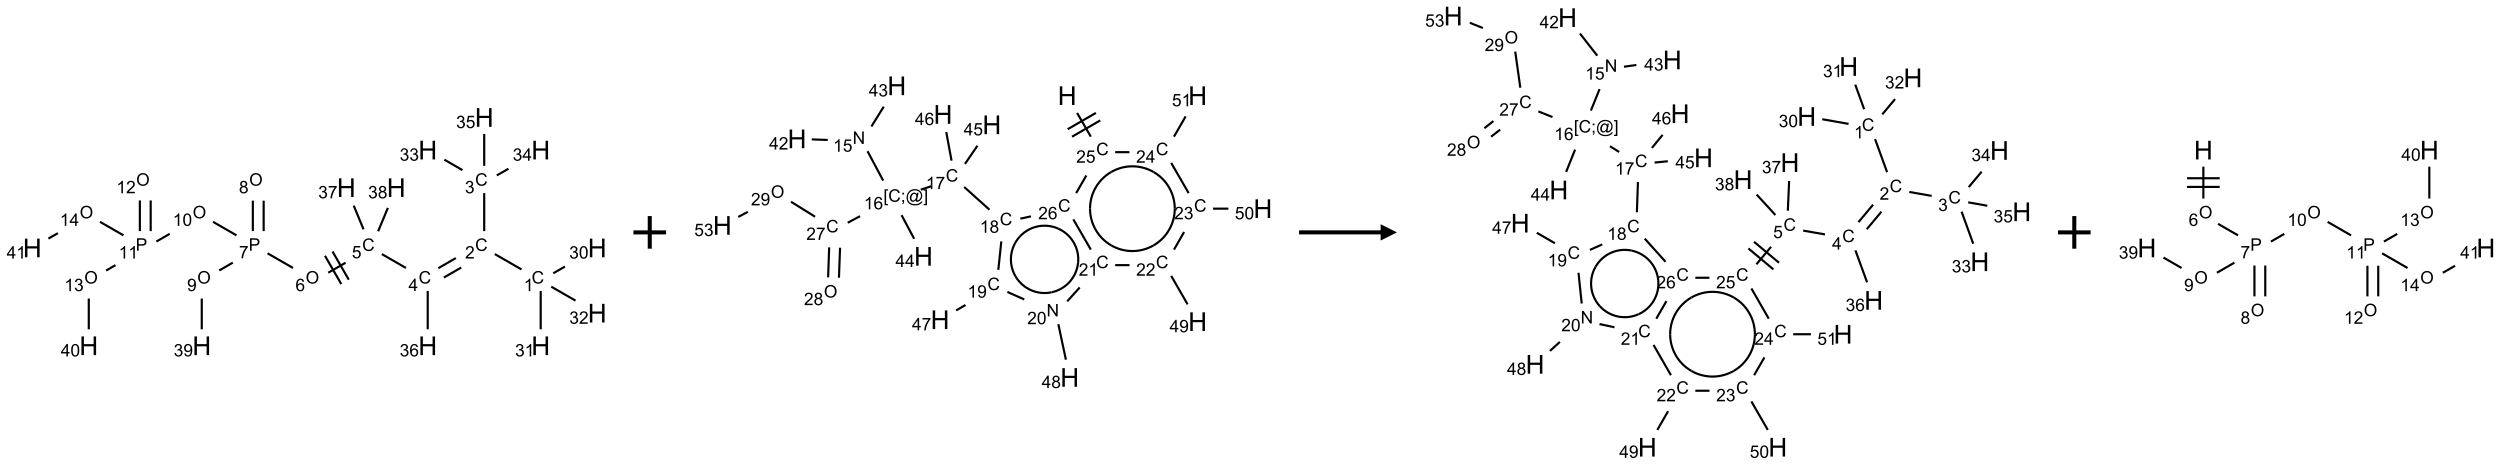<?xml version="1.0" encoding="UTF-8"?>
<svg xmlns="http://www.w3.org/2000/svg" xmlns:xlink="http://www.w3.org/1999/xlink" width="1533" height="285" viewBox="0 0 1533 285">
<defs>
<g>
<g id="glyph-0-0">
<path d="M 1.332 0 L 1.332 -6.668 L 6.668 -6.668 L 6.668 0 Z M 1.5 -0.168 L 6.5 -0.168 L 6.5 -6.5 L 1.5 -6.5 Z M 1.5 -0.168 "/>
</g>
<g id="glyph-0-1">
<path d="M 6.27 -2.676 L 7.281 -2.422 C 7.07 -1.594 6.688 -0.961 6.137 -0.523 C 5.586 -0.086 4.914 0.129 4.121 0.129 C 3.297 0.129 2.629 -0.039 2.113 -0.371 C 1.598 -0.707 1.203 -1.191 0.934 -1.828 C 0.664 -2.465 0.531 -3.145 0.531 -3.875 C 0.531 -4.672 0.684 -5.363 0.988 -5.957 C 1.293 -6.547 1.723 -6.996 2.285 -7.305 C 2.844 -7.613 3.461 -7.766 4.137 -7.766 C 4.898 -7.766 5.543 -7.57 6.062 -7.184 C 6.582 -6.793 6.945 -6.246 7.152 -5.543 L 6.156 -5.309 C 5.98 -5.863 5.723 -6.266 5.387 -6.52 C 5.051 -6.773 4.625 -6.902 4.113 -6.902 C 3.527 -6.902 3.039 -6.762 2.645 -6.48 C 2.25 -6.199 1.973 -5.82 1.812 -5.348 C 1.652 -4.871 1.574 -4.383 1.574 -3.879 C 1.574 -3.23 1.668 -2.664 1.855 -2.18 C 2.047 -1.695 2.34 -1.332 2.738 -1.094 C 3.137 -0.855 3.57 -0.734 4.035 -0.734 C 4.602 -0.734 5.082 -0.898 5.473 -1.223 C 5.867 -1.551 6.133 -2.035 6.27 -2.676 Z M 6.27 -2.676 "/>
</g>
<g id="glyph-0-2">
<path d="M 3.973 0 L 3.035 0 L 3.035 -5.973 C 2.809 -5.758 2.516 -5.543 2.148 -5.328 C 1.781 -5.113 1.453 -4.953 1.16 -4.844 L 1.16 -5.75 C 1.684 -5.996 2.145 -6.297 2.535 -6.645 C 2.93 -6.996 3.207 -7.336 3.371 -7.668 L 3.973 -7.668 Z M 3.973 0 "/>
</g>
<g id="glyph-0-3">
<path d="M 5.371 -0.902 L 5.371 0 L 0.324 0 C 0.316 -0.227 0.352 -0.441 0.434 -0.652 C 0.562 -0.996 0.766 -1.332 1.051 -1.668 C 1.332 -2 1.742 -2.387 2.277 -2.824 C 3.105 -3.504 3.668 -4.043 3.957 -4.441 C 4.25 -4.84 4.395 -5.215 4.395 -5.566 C 4.395 -5.938 4.262 -6.254 3.996 -6.508 C 3.73 -6.762 3.387 -6.891 2.957 -6.891 C 2.508 -6.891 2.145 -6.754 1.875 -6.484 C 1.605 -6.215 1.469 -5.84 1.465 -5.359 L 0.5 -5.457 C 0.566 -6.176 0.812 -6.727 1.246 -7.102 C 1.676 -7.477 2.254 -7.668 2.98 -7.668 C 3.711 -7.668 4.293 -7.465 4.719 -7.059 C 5.145 -6.652 5.359 -6.148 5.359 -5.547 C 5.359 -5.242 5.297 -4.941 5.172 -4.645 C 5.047 -4.352 4.84 -4.039 4.551 -3.715 C 4.262 -3.387 3.777 -2.938 3.105 -2.371 C 2.543 -1.898 2.18 -1.578 2.02 -1.41 C 1.859 -1.242 1.73 -1.07 1.625 -0.902 Z M 5.371 -0.902 "/>
</g>
<g id="glyph-0-4">
<path d="M 0.449 -2.016 L 1.387 -2.141 C 1.492 -1.609 1.676 -1.227 1.934 -0.992 C 2.191 -0.758 2.508 -0.641 2.879 -0.641 C 3.32 -0.641 3.695 -0.793 3.996 -1.098 C 4.301 -1.402 4.453 -1.781 4.453 -2.234 C 4.453 -2.664 4.312 -3.02 4.031 -3.301 C 3.75 -3.578 3.391 -3.719 2.957 -3.719 C 2.781 -3.719 2.562 -3.684 2.297 -3.613 L 2.402 -4.438 C 2.465 -4.43 2.516 -4.426 2.551 -4.426 C 2.949 -4.426 3.312 -4.531 3.629 -4.738 C 3.949 -4.949 4.109 -5.27 4.109 -5.703 C 4.109 -6.047 3.992 -6.332 3.762 -6.559 C 3.527 -6.785 3.227 -6.895 2.859 -6.895 C 2.496 -6.895 2.191 -6.781 1.949 -6.551 C 1.707 -6.324 1.547 -5.98 1.48 -5.52 L 0.543 -5.688 C 0.656 -6.316 0.918 -6.805 1.324 -7.148 C 1.73 -7.492 2.234 -7.668 2.84 -7.668 C 3.254 -7.668 3.641 -7.578 3.988 -7.398 C 4.34 -7.219 4.609 -6.977 4.793 -6.668 C 4.98 -6.359 5.074 -6.031 5.074 -5.684 C 5.074 -5.352 4.984 -5.051 4.809 -4.781 C 4.629 -4.512 4.367 -4.297 4.02 -4.137 C 4.473 -4.031 4.824 -3.816 5.074 -3.488 C 5.324 -3.16 5.449 -2.75 5.449 -2.254 C 5.449 -1.59 5.203 -1.023 4.719 -0.559 C 4.234 -0.098 3.617 0.137 2.875 0.137 C 2.203 0.137 1.648 -0.062 1.207 -0.465 C 0.762 -0.863 0.512 -1.379 0.449 -2.016 Z M 0.449 -2.016 "/>
</g>
<g id="glyph-0-5">
<path d="M 3.449 0 L 3.449 -1.828 L 0.137 -1.828 L 0.137 -2.688 L 3.621 -7.637 L 4.387 -7.637 L 4.387 -2.688 L 5.418 -2.688 L 5.418 -1.828 L 4.387 -1.828 L 4.387 0 Z M 3.449 -2.688 L 3.449 -6.129 L 1.059 -2.688 Z M 3.449 -2.688 "/>
</g>
<g id="glyph-0-6">
<path d="M 0.441 -2 L 1.426 -2.082 C 1.5 -1.605 1.668 -1.242 1.934 -1.004 C 2.199 -0.762 2.52 -0.641 2.895 -0.641 C 3.348 -0.641 3.73 -0.812 4.043 -1.152 C 4.355 -1.492 4.512 -1.941 4.512 -2.504 C 4.512 -3.039 4.359 -3.461 4.059 -3.77 C 3.758 -4.078 3.367 -4.234 2.879 -4.234 C 2.578 -4.234 2.305 -4.164 2.062 -4.027 C 1.82 -3.891 1.629 -3.715 1.488 -3.496 L 0.609 -3.609 L 1.348 -7.531 L 5.145 -7.531 L 5.145 -6.637 L 2.098 -6.637 L 1.688 -4.582 C 2.145 -4.902 2.625 -5.062 3.129 -5.062 C 3.797 -5.062 4.359 -4.832 4.816 -4.371 C 5.277 -3.91 5.504 -3.312 5.504 -2.59 C 5.504 -1.898 5.305 -1.301 4.902 -0.797 C 4.41 -0.18 3.742 0.129 2.895 0.129 C 2.199 0.129 1.633 -0.062 1.195 -0.453 C 0.758 -0.844 0.504 -1.359 0.441 -2 Z M 0.441 -2 "/>
</g>
<g id="glyph-0-7">
<path d="M 0.516 -3.719 C 0.516 -4.984 0.855 -5.977 1.535 -6.695 C 2.215 -7.414 3.094 -7.77 4.172 -7.77 C 4.875 -7.77 5.512 -7.602 6.078 -7.266 C 6.645 -6.93 7.074 -6.461 7.371 -5.855 C 7.668 -5.254 7.816 -4.57 7.816 -3.809 C 7.816 -3.035 7.66 -2.34 7.348 -1.73 C 7.035 -1.117 6.594 -0.656 6.02 -0.34 C 5.449 -0.027 4.828 0.129 4.168 0.129 C 3.449 0.129 2.805 -0.043 2.238 -0.391 C 1.672 -0.738 1.246 -1.211 0.953 -1.812 C 0.66 -2.414 0.516 -3.047 0.516 -3.719 Z M 1.559 -3.703 C 1.559 -2.781 1.805 -2.059 2.301 -1.527 C 2.793 -1 3.414 -0.734 4.16 -0.734 C 4.922 -0.734 5.547 -1 6.039 -1.535 C 6.531 -2.07 6.777 -2.828 6.777 -3.812 C 6.777 -4.434 6.672 -4.977 6.461 -5.441 C 6.25 -5.902 5.945 -6.262 5.539 -6.52 C 5.133 -6.773 4.68 -6.902 4.176 -6.902 C 3.461 -6.902 2.848 -6.656 2.332 -6.164 C 1.816 -5.672 1.559 -4.852 1.559 -3.703 Z M 1.559 -3.703 "/>
</g>
<g id="glyph-0-8">
<path d="M 5.309 -5.766 L 4.375 -5.691 C 4.293 -6.059 4.172 -6.328 4.02 -6.496 C 3.766 -6.762 3.453 -6.895 3.082 -6.895 C 2.785 -6.895 2.523 -6.812 2.297 -6.645 C 2 -6.43 1.77 -6.117 1.598 -5.703 C 1.43 -5.289 1.34 -4.703 1.332 -3.938 C 1.559 -4.281 1.836 -4.535 2.16 -4.703 C 2.488 -4.871 2.828 -4.953 3.188 -4.953 C 3.812 -4.953 4.344 -4.723 4.785 -4.262 C 5.223 -3.801 5.441 -3.207 5.441 -2.48 C 5.441 -2 5.34 -1.555 5.133 -1.145 C 4.926 -0.73 4.641 -0.418 4.281 -0.199 C 3.922 0.02 3.512 0.129 3.051 0.129 C 2.27 0.129 1.633 -0.156 1.141 -0.73 C 0.648 -1.305 0.402 -2.254 0.402 -3.574 C 0.402 -5.051 0.672 -6.121 1.219 -6.793 C 1.695 -7.375 2.336 -7.668 3.141 -7.668 C 3.742 -7.668 4.234 -7.5 4.617 -7.16 C 5 -6.824 5.23 -6.359 5.309 -5.766 Z M 1.48 -2.473 C 1.48 -2.152 1.547 -1.844 1.684 -1.547 C 1.82 -1.25 2.016 -1.027 2.262 -0.871 C 2.508 -0.719 2.766 -0.641 3.035 -0.641 C 3.434 -0.641 3.773 -0.801 4.059 -1.121 C 4.344 -1.441 4.484 -1.875 4.484 -2.422 C 4.484 -2.949 4.344 -3.367 4.062 -3.668 C 3.781 -3.973 3.426 -4.125 3 -4.125 C 2.578 -4.125 2.219 -3.973 1.922 -3.668 C 1.625 -3.363 1.48 -2.969 1.48 -2.473 Z M 1.48 -2.473 "/>
</g>
<g id="glyph-0-9">
<path d="M 0.824 0 L 0.824 -7.637 L 3.703 -7.637 C 4.211 -7.637 4.598 -7.609 4.863 -7.562 C 5.238 -7.5 5.555 -7.383 5.809 -7.207 C 6.062 -7.031 6.266 -6.785 6.418 -6.469 C 6.574 -6.152 6.652 -5.805 6.652 -5.426 C 6.652 -4.777 6.445 -4.227 6.031 -3.777 C 5.617 -3.328 4.871 -3.105 3.793 -3.105 L 1.832 -3.105 L 1.832 0 Z M 1.832 -4.004 L 3.809 -4.004 C 4.461 -4.004 4.922 -4.125 5.199 -4.371 C 5.473 -4.613 5.609 -4.953 5.609 -5.395 C 5.609 -5.715 5.527 -5.988 5.367 -6.215 C 5.207 -6.441 4.992 -6.594 4.73 -6.668 C 4.559 -6.711 4.246 -6.734 3.785 -6.734 L 1.832 -6.734 Z M 1.832 -4.004 "/>
</g>
<g id="glyph-0-10">
<path d="M 0.504 -6.637 L 0.504 -7.535 L 5.449 -7.535 L 5.449 -6.809 C 4.961 -6.289 4.48 -5.602 4.004 -4.746 C 3.527 -3.887 3.156 -3.004 2.895 -2.098 C 2.707 -1.461 2.59 -0.762 2.535 0 L 1.574 0 C 1.582 -0.602 1.703 -1.328 1.926 -2.176 C 2.152 -3.027 2.477 -3.848 2.898 -4.637 C 3.32 -5.426 3.77 -6.094 4.246 -6.637 Z M 0.504 -6.637 "/>
</g>
<g id="glyph-0-11">
<path d="M 1.887 -4.141 C 1.496 -4.281 1.207 -4.484 1.02 -4.75 C 0.832 -5.016 0.738 -5.328 0.738 -5.699 C 0.738 -6.254 0.938 -6.719 1.34 -7.098 C 1.738 -7.477 2.27 -7.668 2.934 -7.668 C 3.598 -7.668 4.137 -7.473 4.543 -7.086 C 4.949 -6.699 5.152 -6.227 5.152 -5.672 C 5.152 -5.316 5.059 -5.008 4.871 -4.746 C 4.688 -4.484 4.406 -4.281 4.027 -4.141 C 4.496 -3.988 4.852 -3.742 5.098 -3.402 C 5.34 -3.062 5.465 -2.656 5.465 -2.184 C 5.465 -1.531 5.234 -0.98 4.77 -0.535 C 4.309 -0.09 3.703 0.129 2.949 0.129 C 2.195 0.129 1.586 -0.094 1.125 -0.539 C 0.664 -0.984 0.434 -1.543 0.434 -2.207 C 0.434 -2.703 0.559 -3.121 0.809 -3.457 C 1.062 -3.793 1.422 -4.02 1.887 -4.141 Z M 1.699 -5.73 C 1.699 -5.367 1.812 -5.074 2.047 -4.844 C 2.281 -4.613 2.582 -4.5 2.953 -4.5 C 3.312 -4.5 3.609 -4.613 3.84 -4.84 C 4.07 -5.066 4.188 -5.348 4.188 -5.676 C 4.188 -6.02 4.07 -6.309 3.832 -6.543 C 3.594 -6.777 3.297 -6.895 2.941 -6.895 C 2.586 -6.895 2.289 -6.781 2.051 -6.551 C 1.816 -6.324 1.699 -6.047 1.699 -5.73 Z M 1.395 -2.203 C 1.395 -1.938 1.461 -1.676 1.586 -1.426 C 1.711 -1.176 1.902 -0.984 2.152 -0.848 C 2.402 -0.711 2.672 -0.641 2.957 -0.641 C 3.406 -0.641 3.777 -0.785 4.066 -1.074 C 4.359 -1.363 4.504 -1.727 4.504 -2.172 C 4.504 -2.625 4.355 -2.996 4.055 -3.293 C 3.754 -3.586 3.379 -3.734 2.926 -3.734 C 2.484 -3.734 2.121 -3.59 1.832 -3.297 C 1.543 -3.004 1.395 -2.641 1.395 -2.203 Z M 1.395 -2.203 "/>
</g>
<g id="glyph-0-12">
<path d="M 0.582 -1.766 L 1.484 -1.848 C 1.562 -1.426 1.707 -1.117 1.922 -0.926 C 2.137 -0.734 2.414 -0.641 2.75 -0.641 C 3.039 -0.641 3.289 -0.707 3.508 -0.84 C 3.727 -0.973 3.902 -1.148 4.043 -1.367 C 4.18 -1.586 4.297 -1.887 4.391 -2.262 C 4.484 -2.637 4.531 -3.016 4.531 -3.406 C 4.531 -3.449 4.531 -3.512 4.527 -3.594 C 4.34 -3.297 4.082 -3.055 3.758 -2.867 C 3.434 -2.68 3.082 -2.59 2.703 -2.59 C 2.07 -2.59 1.535 -2.816 1.098 -3.277 C 0.66 -3.734 0.441 -4.34 0.441 -5.09 C 0.441 -5.863 0.672 -6.484 1.129 -6.957 C 1.586 -7.43 2.156 -7.668 2.844 -7.668 C 3.34 -7.668 3.793 -7.531 4.207 -7.266 C 4.617 -7 4.93 -6.617 5.145 -6.121 C 5.355 -5.629 5.465 -4.91 5.465 -3.973 C 5.465 -2.996 5.359 -2.223 5.145 -1.645 C 4.934 -1.066 4.617 -0.625 4.199 -0.324 C 3.781 -0.02 3.293 0.129 2.73 0.129 C 2.133 0.129 1.645 -0.035 1.266 -0.367 C 0.887 -0.699 0.66 -1.164 0.582 -1.766 Z M 4.422 -5.137 C 4.422 -5.676 4.277 -6.102 3.992 -6.418 C 3.707 -6.734 3.359 -6.891 2.957 -6.891 C 2.543 -6.891 2.18 -6.719 1.871 -6.379 C 1.562 -6.039 1.406 -5.598 1.406 -5.059 C 1.406 -4.57 1.555 -4.176 1.848 -3.871 C 2.141 -3.566 2.5 -3.418 2.934 -3.418 C 3.367 -3.418 3.723 -3.57 4.004 -3.871 C 4.281 -4.176 4.422 -4.598 4.422 -5.137 Z M 4.422 -5.137 "/>
</g>
<g id="glyph-0-13">
<path d="M 0.441 -3.766 C 0.441 -4.668 0.535 -5.395 0.723 -5.945 C 0.906 -6.496 1.184 -6.922 1.551 -7.219 C 1.918 -7.516 2.375 -7.668 2.934 -7.668 C 3.344 -7.668 3.703 -7.586 4.012 -7.418 C 4.32 -7.254 4.574 -7.016 4.777 -6.707 C 4.977 -6.395 5.137 -6.016 5.25 -5.57 C 5.363 -5.125 5.422 -4.523 5.422 -3.766 C 5.422 -2.871 5.328 -2.148 5.145 -1.598 C 4.961 -1.047 4.688 -0.621 4.32 -0.32 C 3.953 -0.02 3.492 0.129 2.934 0.129 C 2.195 0.129 1.617 -0.133 1.199 -0.66 C 0.695 -1.297 0.441 -2.332 0.441 -3.766 Z M 1.406 -3.766 C 1.406 -2.512 1.555 -1.68 1.848 -1.262 C 2.141 -0.848 2.5 -0.641 2.934 -0.641 C 3.363 -0.641 3.727 -0.848 4.02 -1.266 C 4.312 -1.684 4.457 -2.516 4.457 -3.766 C 4.457 -5.023 4.312 -5.859 4.02 -6.27 C 3.727 -6.684 3.359 -6.891 2.922 -6.891 C 2.492 -6.891 2.148 -6.707 1.891 -6.344 C 1.566 -5.879 1.406 -5.02 1.406 -3.766 Z M 1.406 -3.766 "/>
</g>
<g id="glyph-0-14">
<path d="M 0.812 0 L 0.812 -7.637 L 1.848 -7.637 L 5.859 -1.641 L 5.859 -7.637 L 6.828 -7.637 L 6.828 0 L 5.793 0 L 1.781 -6 L 1.781 0 Z M 0.812 0 "/>
</g>
<g id="glyph-0-15">
<path d="M 0.723 2.121 L 0.723 -7.637 L 2.793 -7.637 L 2.793 -6.859 L 1.66 -6.859 L 1.66 1.344 L 2.793 1.344 L 2.793 2.121 Z M 0.723 2.121 "/>
</g>
<g id="glyph-0-16">
<path d="M 0.949 -4.465 L 0.949 -5.531 L 2.016 -5.531 L 2.016 -4.465 Z M 0.949 0 L 0.949 -1.066 L 2.016 -1.066 L 2.016 0 C 2.016 0.391 1.945 0.711 1.809 0.949 C 1.668 1.191 1.449 1.379 1.145 1.512 L 0.887 1.109 C 1.082 1.023 1.23 0.895 1.324 0.727 C 1.418 0.559 1.469 0.316 1.48 0 Z M 0.949 0 "/>
</g>
<g id="glyph-0-17">
<path d="M 6.047 -0.848 C 5.82 -0.59 5.57 -0.379 5.289 -0.223 C 5.008 -0.062 4.73 0.016 4.449 0.016 C 4.141 0.016 3.84 -0.074 3.547 -0.254 C 3.254 -0.434 3.02 -0.715 2.836 -1.09 C 2.652 -1.465 2.562 -1.875 2.562 -2.324 C 2.562 -2.875 2.703 -3.43 2.988 -3.98 C 3.27 -4.535 3.621 -4.953 4.043 -5.23 C 4.461 -5.508 4.871 -5.645 5.266 -5.645 C 5.566 -5.645 5.855 -5.566 6.129 -5.41 C 6.402 -5.25 6.641 -5.012 6.84 -4.688 L 7.016 -5.496 L 7.949 -5.496 L 7.199 -2 C 7.094 -1.516 7.043 -1.246 7.043 -1.191 C 7.043 -1.098 7.078 -1.02 7.148 -0.949 C 7.219 -0.883 7.305 -0.848 7.406 -0.848 C 7.59 -0.848 7.832 -0.953 8.129 -1.168 C 8.527 -1.445 8.84 -1.816 9.07 -2.285 C 9.301 -2.75 9.418 -3.234 9.418 -3.73 C 9.418 -4.309 9.27 -4.852 8.973 -5.355 C 8.676 -5.859 8.23 -6.262 7.645 -6.562 C 7.055 -6.863 6.406 -7.016 5.691 -7.016 C 4.879 -7.016 4.137 -6.824 3.465 -6.445 C 2.793 -6.066 2.273 -5.52 1.902 -4.809 C 1.535 -4.098 1.348 -3.34 1.348 -2.527 C 1.348 -1.676 1.535 -0.941 1.902 -0.328 C 2.273 0.285 2.809 0.742 3.508 1.035 C 4.207 1.328 4.984 1.473 5.832 1.473 C 6.742 1.473 7.504 1.32 8.121 1.016 C 8.734 0.711 9.195 0.34 9.5 -0.098 L 10.441 -0.098 C 10.266 0.266 9.961 0.637 9.531 1.016 C 9.102 1.395 8.59 1.695 7.996 1.914 C 7.402 2.133 6.688 2.246 5.848 2.246 C 5.078 2.246 4.367 2.145 3.715 1.949 C 3.066 1.75 2.512 1.453 2.051 1.055 C 1.594 0.656 1.25 0.199 1.016 -0.316 C 0.723 -0.973 0.578 -1.684 0.578 -2.441 C 0.578 -3.289 0.75 -4.098 1.098 -4.863 C 1.523 -5.805 2.125 -6.527 2.902 -7.027 C 3.684 -7.527 4.629 -7.777 5.738 -7.777 C 6.602 -7.777 7.375 -7.602 8.059 -7.246 C 8.746 -6.895 9.285 -6.371 9.684 -5.672 C 10.02 -5.07 10.188 -4.418 10.188 -3.715 C 10.188 -2.707 9.832 -1.812 9.125 -1.031 C 8.492 -0.328 7.801 0.02 7.051 0.02 C 6.812 0.02 6.617 -0.016 6.473 -0.09 C 6.324 -0.16 6.215 -0.266 6.145 -0.402 C 6.102 -0.488 6.066 -0.637 6.047 -0.848 Z M 3.527 -2.262 C 3.527 -1.785 3.641 -1.414 3.863 -1.152 C 4.09 -0.887 4.348 -0.754 4.641 -0.754 C 4.836 -0.754 5.039 -0.812 5.254 -0.93 C 5.469 -1.047 5.676 -1.219 5.871 -1.449 C 6.066 -1.676 6.23 -1.969 6.355 -2.32 C 6.48 -2.672 6.543 -3.027 6.543 -3.379 C 6.543 -3.852 6.426 -4.219 6.191 -4.48 C 5.957 -4.738 5.672 -4.871 5.332 -4.871 C 5.109 -4.871 4.902 -4.812 4.707 -4.699 C 4.512 -4.586 4.32 -4.406 4.137 -4.156 C 3.953 -3.906 3.805 -3.602 3.691 -3.246 C 3.582 -2.887 3.527 -2.559 3.527 -2.262 Z M 3.527 -2.262 "/>
</g>
<g id="glyph-0-18">
<path d="M 2.27 2.121 L 0.203 2.121 L 0.203 1.344 L 1.332 1.344 L 1.332 -6.859 L 0.203 -6.859 L 0.203 -7.637 L 2.27 -7.637 Z M 2.27 2.121 "/>
</g>
<g id="glyph-1-0">
<path d="M 2 0 L 2 -10 L 10 -10 L 10 0 Z M 2.25 -0.25 L 9.75 -0.25 L 9.75 -9.75 L 2.25 -9.75 Z M 2.25 -0.25 "/>
</g>
<g id="glyph-1-1">
<path d="M 1.281 0 L 1.281 -11.453 L 2.797 -11.453 L 2.797 -6.75 L 8.75 -6.75 L 8.75 -11.453 L 10.266 -11.453 L 10.266 0 L 8.75 0 L 8.75 -5.398 L 2.797 -5.398 L 2.797 0 Z M 1.281 0 "/>
</g>
</g>
</defs>
<path fill="none" stroke-width="0.033" stroke-linecap="butt" stroke-linejoin="miter" stroke="rgb(0%, 0%, 0%)" stroke-opacity="1" stroke-miterlimit="10" d="M 7.5 2.33 L 7.09 2.094 " transform="matrix(40, 0, 0, 40, 19.797, 72.035)"/>
<path fill="none" stroke-width="0.033" stroke-linecap="butt" stroke-linejoin="miter" stroke="rgb(0%, 0%, 0%)" stroke-opacity="1" stroke-miterlimit="10" d="M 6.928 1.742 L 6.928 1.159 " transform="matrix(40, 0, 0, 40, 19.797, 72.035)"/>
<path fill="none" stroke-width="0.033" stroke-linecap="butt" stroke-linejoin="miter" stroke="rgb(0%, 0%, 0%)" stroke-opacity="1" stroke-miterlimit="10" d="M 6.594 0.807 L 6.317 0.647 " transform="matrix(40, 0, 0, 40, 19.797, 72.035)"/>
<path fill="none" stroke-width="0.033" stroke-linecap="butt" stroke-linejoin="miter" stroke="rgb(0%, 0%, 0%)" stroke-opacity="1" stroke-miterlimit="10" d="M 7.121 0.888 L 7.3 0.786 " transform="matrix(40, 0, 0, 40, 19.797, 72.035)"/>
<path fill="none" stroke-width="0.033" stroke-linecap="butt" stroke-linejoin="miter" stroke="rgb(0%, 0%, 0%)" stroke-opacity="1" stroke-miterlimit="10" d="M 6.928 0.742 L 6.928 0.253 " transform="matrix(40, 0, 0, 40, 19.797, 72.035)"/>
<path fill="none" stroke-width="0.033" stroke-linecap="butt" stroke-linejoin="miter" stroke="rgb(0%, 0%, 0%)" stroke-opacity="1" stroke-miterlimit="10" d="M 6.493 2.155 L 6.225 2.31 " transform="matrix(40, 0, 0, 40, 19.797, 72.035)"/>
<path fill="none" stroke-width="0.033" stroke-linecap="butt" stroke-linejoin="miter" stroke="rgb(0%, 0%, 0%)" stroke-opacity="1" stroke-miterlimit="10" d="M 6.576 2.3 L 6.309 2.454 " transform="matrix(40, 0, 0, 40, 19.797, 72.035)"/>
<path fill="none" stroke-width="0.033" stroke-linecap="butt" stroke-linejoin="miter" stroke="rgb(0%, 0%, 0%)" stroke-opacity="1" stroke-miterlimit="10" d="M 5.728 2.307 L 5.358 2.094 " transform="matrix(40, 0, 0, 40, 19.797, 72.035)"/>
<path fill="none" stroke-width="0.033" stroke-linecap="butt" stroke-linejoin="miter" stroke="rgb(0%, 0%, 0%)" stroke-opacity="1" stroke-miterlimit="10" d="M 4.802 2.227 L 4.537 2.38 " transform="matrix(40, 0, 0, 40, 19.797, 72.035)"/>
<path fill="none" stroke-width="0.033" stroke-linecap="butt" stroke-linejoin="miter" stroke="rgb(0%, 0%, 0%)" stroke-opacity="1" stroke-miterlimit="10" d="M 4.487 2.121 L 4.737 2.554 " transform="matrix(40, 0, 0, 40, 19.797, 72.035)"/>
<path fill="none" stroke-width="0.033" stroke-linecap="butt" stroke-linejoin="miter" stroke="rgb(0%, 0%, 0%)" stroke-opacity="1" stroke-miterlimit="10" d="M 4.602 2.054 L 4.852 2.487 " transform="matrix(40, 0, 0, 40, 19.797, 72.035)"/>
<path fill="none" stroke-width="0.033" stroke-linecap="butt" stroke-linejoin="miter" stroke="rgb(0%, 0%, 0%)" stroke-opacity="1" stroke-miterlimit="10" d="M 3.996 2.307 L 3.606 2.082 " transform="matrix(40, 0, 0, 40, 19.797, 72.035)"/>
<path fill="none" stroke-width="0.033" stroke-linecap="butt" stroke-linejoin="miter" stroke="rgb(0%, 0%, 0%)" stroke-opacity="1" stroke-miterlimit="10" d="M 3.547 1.742 L 3.547 1.275 " transform="matrix(40, 0, 0, 40, 19.797, 72.035)"/>
<path fill="none" stroke-width="0.033" stroke-linecap="butt" stroke-linejoin="miter" stroke="rgb(0%, 0%, 0%)" stroke-opacity="1" stroke-miterlimit="10" d="M 3.381 1.742 L 3.381 1.275 " transform="matrix(40, 0, 0, 40, 19.797, 72.035)"/>
<path fill="none" stroke-width="0.033" stroke-linecap="butt" stroke-linejoin="miter" stroke="rgb(0%, 0%, 0%)" stroke-opacity="1" stroke-miterlimit="10" d="M 3.074 2.225 L 2.866 2.345 " transform="matrix(40, 0, 0, 40, 19.797, 72.035)"/>
<path fill="none" stroke-width="0.033" stroke-linecap="butt" stroke-linejoin="miter" stroke="rgb(0%, 0%, 0%)" stroke-opacity="1" stroke-miterlimit="10" d="M 2.598 2.775 L 2.598 3.247 " transform="matrix(40, 0, 0, 40, 19.797, 72.035)"/>
<path fill="none" stroke-width="0.033" stroke-linecap="butt" stroke-linejoin="miter" stroke="rgb(0%, 0%, 0%)" stroke-opacity="1" stroke-miterlimit="10" d="M 3.13 1.807 L 2.771 1.6 " transform="matrix(40, 0, 0, 40, 19.797, 72.035)"/>
<path fill="none" stroke-width="0.033" stroke-linecap="butt" stroke-linejoin="miter" stroke="rgb(0%, 0%, 0%)" stroke-opacity="1" stroke-miterlimit="10" d="M 2.106 1.784 L 1.902 1.902 " transform="matrix(40, 0, 0, 40, 19.797, 72.035)"/>
<path fill="none" stroke-width="0.033" stroke-linecap="butt" stroke-linejoin="miter" stroke="rgb(0%, 0%, 0%)" stroke-opacity="1" stroke-miterlimit="10" d="M 1.815 1.742 L 1.815 1.272 " transform="matrix(40, 0, 0, 40, 19.797, 72.035)"/>
<path fill="none" stroke-width="0.033" stroke-linecap="butt" stroke-linejoin="miter" stroke="rgb(0%, 0%, 0%)" stroke-opacity="1" stroke-miterlimit="10" d="M 1.649 1.742 L 1.649 1.272 " transform="matrix(40, 0, 0, 40, 19.797, 72.035)"/>
<path fill="none" stroke-width="0.033" stroke-linecap="butt" stroke-linejoin="miter" stroke="rgb(0%, 0%, 0%)" stroke-opacity="1" stroke-miterlimit="10" d="M 1.275 2.264 L 1.131 2.347 " transform="matrix(40, 0, 0, 40, 19.797, 72.035)"/>
<path fill="none" stroke-width="0.033" stroke-linecap="butt" stroke-linejoin="miter" stroke="rgb(0%, 0%, 0%)" stroke-opacity="1" stroke-miterlimit="10" d="M 0.866 2.775 L 0.866 3.247 " transform="matrix(40, 0, 0, 40, 19.797, 72.035)"/>
<path fill="none" stroke-width="0.033" stroke-linecap="butt" stroke-linejoin="miter" stroke="rgb(0%, 0%, 0%)" stroke-opacity="1" stroke-miterlimit="10" d="M 1.398 1.807 L 1.038 1.6 " transform="matrix(40, 0, 0, 40, 19.797, 72.035)"/>
<path fill="none" stroke-width="0.033" stroke-linecap="butt" stroke-linejoin="miter" stroke="rgb(0%, 0%, 0%)" stroke-opacity="1" stroke-miterlimit="10" d="M 0.392 1.774 L 0.247 1.857 " transform="matrix(40, 0, 0, 40, 19.797, 72.035)"/>
<path fill="none" stroke-width="0.033" stroke-linecap="butt" stroke-linejoin="miter" stroke="rgb(0%, 0%, 0%)" stroke-opacity="1" stroke-miterlimit="10" d="M 5.078 1.715 L 4.928 1.352 " transform="matrix(40, 0, 0, 40, 19.797, 72.035)"/>
<path fill="none" stroke-width="0.033" stroke-linecap="butt" stroke-linejoin="miter" stroke="rgb(0%, 0%, 0%)" stroke-opacity="1" stroke-miterlimit="10" d="M 5.302 1.745 L 5.451 1.386 " transform="matrix(40, 0, 0, 40, 19.797, 72.035)"/>
<path fill="none" stroke-width="0.033" stroke-linecap="butt" stroke-linejoin="miter" stroke="rgb(0%, 0%, 0%)" stroke-opacity="1" stroke-miterlimit="10" d="M 6.062 2.659 L 6.062 3.247 " transform="matrix(40, 0, 0, 40, 19.797, 72.035)"/>
<path fill="none" stroke-width="0.033" stroke-linecap="butt" stroke-linejoin="miter" stroke="rgb(0%, 0%, 0%)" stroke-opacity="1" stroke-miterlimit="10" d="M 7.987 2.388 L 8.165 2.286 " transform="matrix(40, 0, 0, 40, 19.797, 72.035)"/>
<path fill="none" stroke-width="0.033" stroke-linecap="butt" stroke-linejoin="miter" stroke="rgb(0%, 0%, 0%)" stroke-opacity="1" stroke-miterlimit="10" d="M 7.794 2.659 L 7.794 3.247 " transform="matrix(40, 0, 0, 40, 19.797, 72.035)"/>
<path fill="none" stroke-width="0.033" stroke-linecap="butt" stroke-linejoin="miter" stroke="rgb(0%, 0%, 0%)" stroke-opacity="1" stroke-miterlimit="10" d="M 7.956 2.594 L 8.328 2.808 " transform="matrix(40, 0, 0, 40, 19.797, 72.035)"/>
<g fill="rgb(0%, 0%, 0%)" fill-opacity="1">
<use xlink:href="#glyph-0-1" x="325.973" y="173.879"/>
</g>
<g fill="rgb(0%, 0%, 0%)" fill-opacity="1">
<use xlink:href="#glyph-0-2" x="321.195" y="178.516"/>
</g>
<g fill="rgb(0%, 0%, 0%)" fill-opacity="1">
<use xlink:href="#glyph-0-1" x="291.332" y="153.879"/>
</g>
<g fill="rgb(0%, 0%, 0%)" fill-opacity="1">
<use xlink:href="#glyph-0-3" x="285.16" y="158.516"/>
</g>
<g fill="rgb(0%, 0%, 0%)" fill-opacity="1">
<use xlink:href="#glyph-0-1" x="291.332" y="113.879"/>
</g>
<g fill="rgb(0%, 0%, 0%)" fill-opacity="1">
<use xlink:href="#glyph-0-4" x="285.082" y="118.516"/>
</g>
<g fill="rgb(0%, 0%, 0%)" fill-opacity="1">
<use xlink:href="#glyph-1-1" x="256.512" y="97.762"/>
</g>
<g fill="rgb(0%, 0%, 0%)" fill-opacity="1">
<use xlink:href="#glyph-0-4" x="245.078" y="98.555"/>
<use xlink:href="#glyph-0-4" x="251.01" y="98.555"/>
</g>
<g fill="rgb(0%, 0%, 0%)" fill-opacity="1">
<use xlink:href="#glyph-1-1" x="325.793" y="97.762"/>
</g>
<g fill="rgb(0%, 0%, 0%)" fill-opacity="1">
<use xlink:href="#glyph-0-4" x="314.391" y="98.555"/>
<use xlink:href="#glyph-0-5" x="320.323" y="98.555"/>
</g>
<g fill="rgb(0%, 0%, 0%)" fill-opacity="1">
<use xlink:href="#glyph-1-1" x="291.152" y="77.762"/>
</g>
<g fill="rgb(0%, 0%, 0%)" fill-opacity="1">
<use xlink:href="#glyph-0-4" x="279.66" y="78.555"/>
<use xlink:href="#glyph-0-6" x="285.592" y="78.555"/>
</g>
<g fill="rgb(0%, 0%, 0%)" fill-opacity="1">
<use xlink:href="#glyph-0-1" x="256.691" y="173.879"/>
</g>
<g fill="rgb(0%, 0%, 0%)" fill-opacity="1">
<use xlink:href="#glyph-0-5" x="250.473" y="178.484"/>
</g>
<g fill="rgb(0%, 0%, 0%)" fill-opacity="1">
<use xlink:href="#glyph-0-1" x="222.051" y="153.879"/>
</g>
<g fill="rgb(0%, 0%, 0%)" fill-opacity="1">
<use xlink:href="#glyph-0-6" x="215.742" y="158.383"/>
</g>
<g fill="rgb(0%, 0%, 0%)" fill-opacity="1">
<use xlink:href="#glyph-0-7" x="187.426" y="173.883"/>
</g>
<g fill="rgb(0%, 0%, 0%)" fill-opacity="1">
<use xlink:href="#glyph-0-8" x="181.164" y="178.516"/>
</g>
<g fill="rgb(0%, 0%, 0%)" fill-opacity="1">
<use xlink:href="#glyph-0-9" x="152.477" y="153.746"/>
</g>
<g fill="rgb(0%, 0%, 0%)" fill-opacity="1">
<use xlink:href="#glyph-0-10" x="146.516" y="158.387"/>
</g>
<g fill="rgb(0%, 0%, 0%)" fill-opacity="1">
<use xlink:href="#glyph-0-7" x="152.785" y="113.883"/>
</g>
<g fill="rgb(0%, 0%, 0%)" fill-opacity="1">
<use xlink:href="#glyph-0-11" x="146.5" y="118.516"/>
</g>
<g fill="rgb(0%, 0%, 0%)" fill-opacity="1">
<use xlink:href="#glyph-0-7" x="120.965" y="173.883"/>
</g>
<g fill="rgb(0%, 0%, 0%)" fill-opacity="1">
<use xlink:href="#glyph-0-12" x="114.684" y="178.516"/>
</g>
<g fill="rgb(0%, 0%, 0%)" fill-opacity="1">
<use xlink:href="#glyph-1-1" x="117.949" y="217.762"/>
</g>
<g fill="rgb(0%, 0%, 0%)" fill-opacity="1">
<use xlink:href="#glyph-0-4" x="106.5" y="218.555"/>
<use xlink:href="#glyph-0-12" x="112.432" y="218.555"/>
</g>
<g fill="rgb(0%, 0%, 0%)" fill-opacity="1">
<use xlink:href="#glyph-0-7" x="118.145" y="133.883"/>
</g>
<g fill="rgb(0%, 0%, 0%)" fill-opacity="1">
<use xlink:href="#glyph-0-2" x="105.969" y="138.516"/>
<use xlink:href="#glyph-0-13" x="111.901" y="138.516"/>
</g>
<g fill="rgb(0%, 0%, 0%)" fill-opacity="1">
<use xlink:href="#glyph-0-9" x="83.191" y="153.746"/>
</g>
<g fill="rgb(0%, 0%, 0%)" fill-opacity="1">
<use xlink:href="#glyph-0-2" x="72.773" y="158.516"/>
<use xlink:href="#glyph-0-2" x="78.706" y="158.516"/>
</g>
<g fill="rgb(0%, 0%, 0%)" fill-opacity="1">
<use xlink:href="#glyph-0-7" x="83.5" y="113.883"/>
</g>
<g fill="rgb(0%, 0%, 0%)" fill-opacity="1">
<use xlink:href="#glyph-0-2" x="71.379" y="118.516"/>
<use xlink:href="#glyph-0-3" x="77.311" y="118.516"/>
</g>
<g fill="rgb(0%, 0%, 0%)" fill-opacity="1">
<use xlink:href="#glyph-0-7" x="51.684" y="173.883"/>
</g>
<g fill="rgb(0%, 0%, 0%)" fill-opacity="1">
<use xlink:href="#glyph-0-2" x="39.484" y="178.516"/>
<use xlink:href="#glyph-0-4" x="45.417" y="178.516"/>
</g>
<g fill="rgb(0%, 0%, 0%)" fill-opacity="1">
<use xlink:href="#glyph-1-1" x="48.664" y="217.762"/>
</g>
<g fill="rgb(0%, 0%, 0%)" fill-opacity="1">
<use xlink:href="#glyph-0-5" x="37.258" y="218.555"/>
<use xlink:href="#glyph-0-13" x="43.19" y="218.555"/>
</g>
<g fill="rgb(0%, 0%, 0%)" fill-opacity="1">
<use xlink:href="#glyph-0-7" x="48.859" y="133.883"/>
</g>
<g fill="rgb(0%, 0%, 0%)" fill-opacity="1">
<use xlink:href="#glyph-0-2" x="36.691" y="138.516"/>
<use xlink:href="#glyph-0-5" x="42.624" y="138.516"/>
</g>
<g fill="rgb(0%, 0%, 0%)" fill-opacity="1">
<use xlink:href="#glyph-1-1" x="14.023" y="157.762"/>
</g>
<g fill="rgb(0%, 0%, 0%)" fill-opacity="1">
<use xlink:href="#glyph-0-5" x="4.066" y="158.555"/>
<use xlink:href="#glyph-0-2" x="9.999" y="158.555"/>
</g>
<g fill="rgb(0%, 0%, 0%)" fill-opacity="1">
<use xlink:href="#glyph-1-1" x="206.562" y="120.809"/>
</g>
<g fill="rgb(0%, 0%, 0%)" fill-opacity="1">
<use xlink:href="#glyph-0-4" x="195.129" y="121.602"/>
<use xlink:href="#glyph-0-10" x="201.061" y="121.602"/>
</g>
<g fill="rgb(0%, 0%, 0%)" fill-opacity="1">
<use xlink:href="#glyph-1-1" x="237.18" y="120.809"/>
</g>
<g fill="rgb(0%, 0%, 0%)" fill-opacity="1">
<use xlink:href="#glyph-0-4" x="225.73" y="121.602"/>
<use xlink:href="#glyph-0-11" x="231.663" y="121.602"/>
</g>
<g fill="rgb(0%, 0%, 0%)" fill-opacity="1">
<use xlink:href="#glyph-1-1" x="256.512" y="217.762"/>
</g>
<g fill="rgb(0%, 0%, 0%)" fill-opacity="1">
<use xlink:href="#glyph-0-4" x="245.082" y="218.555"/>
<use xlink:href="#glyph-0-8" x="251.014" y="218.555"/>
</g>
<g fill="rgb(0%, 0%, 0%)" fill-opacity="1">
<use xlink:href="#glyph-1-1" x="360.434" y="157.762"/>
</g>
<g fill="rgb(0%, 0%, 0%)" fill-opacity="1">
<use xlink:href="#glyph-0-4" x="349.027" y="158.555"/>
<use xlink:href="#glyph-0-13" x="354.96" y="158.555"/>
</g>
<g fill="rgb(0%, 0%, 0%)" fill-opacity="1">
<use xlink:href="#glyph-1-1" x="325.793" y="217.762"/>
</g>
<g fill="rgb(0%, 0%, 0%)" fill-opacity="1">
<use xlink:href="#glyph-0-4" x="315.832" y="218.555"/>
<use xlink:href="#glyph-0-2" x="321.764" y="218.555"/>
</g>
<g fill="rgb(0%, 0%, 0%)" fill-opacity="1">
<use xlink:href="#glyph-1-1" x="360.434" y="197.762"/>
</g>
<g fill="rgb(0%, 0%, 0%)" fill-opacity="1">
<use xlink:href="#glyph-0-4" x="349.078" y="198.555"/>
<use xlink:href="#glyph-0-3" x="355.01" y="198.555"/>
</g>
<path fill="none" stroke-width="0.062" stroke-linecap="butt" stroke-linejoin="miter" stroke="rgb(0%, 0%, 0%)" stroke-opacity="1" stroke-miterlimit="10" d="M 0 0 L 0.5 0 M 0.25 -0.25 L 0.25 0.25 " transform="matrix(40, 0, 0, 40, 388.43, 142.5)"/>
<path fill="none" stroke-width="0.033" stroke-linecap="butt" stroke-linejoin="miter" stroke="rgb(0%, 0%, 0%)" stroke-opacity="1" stroke-miterlimit="10" d="M 5.439 0.416 L 5.649 0.779 " transform="matrix(40, 0, 0, 40, 442.926, 52.629)"/>
<path fill="none" stroke-width="0.033" stroke-linecap="butt" stroke-linejoin="miter" stroke="rgb(0%, 0%, 0%)" stroke-opacity="1" stroke-miterlimit="10" d="M 5.361 0.78 L 5.794 0.53 " transform="matrix(40, 0, 0, 40, 442.926, 52.629)"/>
<path fill="none" stroke-width="0.033" stroke-linecap="butt" stroke-linejoin="miter" stroke="rgb(0%, 0%, 0%)" stroke-opacity="1" stroke-miterlimit="10" d="M 5.294 0.665 L 5.727 0.415 " transform="matrix(40, 0, 0, 40, 442.926, 52.629)"/>
<path fill="none" stroke-width="0.033" stroke-linecap="butt" stroke-linejoin="miter" stroke="rgb(0%, 0%, 0%)" stroke-opacity="1" stroke-miterlimit="10" d="M 6.023 1.017 L 6.241 1.017 " transform="matrix(40, 0, 0, 40, 442.926, 52.629)"/>
<path fill="none" stroke-width="0.033" stroke-linecap="butt" stroke-linejoin="miter" stroke="rgb(0%, 0%, 0%)" stroke-opacity="1" stroke-miterlimit="10" d="M 6.924 0.779 L 7.103 0.468 " transform="matrix(40, 0, 0, 40, 442.926, 52.629)"/>
<path fill="none" stroke-width="0.033" stroke-linecap="butt" stroke-linejoin="miter" stroke="rgb(0%, 0%, 0%)" stroke-opacity="1" stroke-miterlimit="10" d="M 6.881 1.181 L 7.149 1.645 " transform="matrix(40, 0, 0, 40, 442.926, 52.629)"/>
<path fill="none" stroke-width="0.033" stroke-linecap="butt" stroke-linejoin="miter" stroke="rgb(0%, 0%, 0%)" stroke-opacity="1" stroke-miterlimit="10" d="M 7.523 1.883 L 7.758 1.883 " transform="matrix(40, 0, 0, 40, 442.926, 52.629)"/>
<path fill="none" stroke-width="0.033" stroke-linecap="butt" stroke-linejoin="miter" stroke="rgb(0%, 0%, 0%)" stroke-opacity="1" stroke-miterlimit="10" d="M 7.079 2.241 L 6.924 2.511 " transform="matrix(40, 0, 0, 40, 442.926, 52.629)"/>
<path fill="none" stroke-width="0.033" stroke-linecap="butt" stroke-linejoin="miter" stroke="rgb(0%, 0%, 0%)" stroke-opacity="1" stroke-miterlimit="10" d="M 6.881 2.913 L 7.133 3.35 " transform="matrix(40, 0, 0, 40, 442.926, 52.629)"/>
<path fill="none" stroke-width="0.033" stroke-linecap="butt" stroke-linejoin="miter" stroke="rgb(0%, 0%, 0%)" stroke-opacity="1" stroke-miterlimit="10" d="M 6.242 2.749 L 6.023 2.749 " transform="matrix(40, 0, 0, 40, 442.926, 52.629)"/>
<path fill="none" stroke-width="0.033" stroke-linecap="butt" stroke-linejoin="miter" stroke="rgb(0%, 0%, 0%)" stroke-opacity="1" stroke-miterlimit="10" d="M 5.479 3.091 L 5.287 3.304 " transform="matrix(40, 0, 0, 40, 442.926, 52.629)"/>
<path fill="none" stroke-width="0.033" stroke-linecap="butt" stroke-linejoin="miter" stroke="rgb(0%, 0%, 0%)" stroke-opacity="1" stroke-miterlimit="10" d="M 5.151 3.654 L 5.267 4.198 " transform="matrix(40, 0, 0, 40, 442.926, 52.629)"/>
<path fill="none" stroke-width="0.033" stroke-linecap="butt" stroke-linejoin="miter" stroke="rgb(0%, 0%, 0%)" stroke-opacity="1" stroke-miterlimit="10" d="M 4.629 3.275 L 4.37 3.16 " transform="matrix(40, 0, 0, 40, 442.926, 52.629)"/>
<path fill="none" stroke-width="0.033" stroke-linecap="butt" stroke-linejoin="miter" stroke="rgb(0%, 0%, 0%)" stroke-opacity="1" stroke-miterlimit="10" d="M 3.728 3.36 L 3.584 3.443 " transform="matrix(40, 0, 0, 40, 442.926, 52.629)"/>
<path fill="none" stroke-width="0.033" stroke-linecap="butt" stroke-linejoin="miter" stroke="rgb(0%, 0%, 0%)" stroke-opacity="1" stroke-miterlimit="10" d="M 4.231 2.821 L 4.277 2.385 " transform="matrix(40, 0, 0, 40, 442.926, 52.629)"/>
<path fill="none" stroke-width="0.033" stroke-linecap="butt" stroke-linejoin="miter" stroke="rgb(0%, 0%, 0%)" stroke-opacity="1" stroke-miterlimit="10" d="M 4.095 1.899 L 3.708 1.551 " transform="matrix(40, 0, 0, 40, 442.926, 52.629)"/>
<path fill="none" stroke-width="0.033" stroke-linecap="butt" stroke-linejoin="miter" stroke="rgb(0%, 0%, 0%)" stroke-opacity="1" stroke-miterlimit="10" d="M 3.2 1.54 L 3.042 1.592 " transform="matrix(40, 0, 0, 40, 442.926, 52.629)"/>
<path fill="none" stroke-width="0.033" stroke-linecap="butt" stroke-linejoin="miter" stroke="rgb(0%, 0%, 0%)" stroke-opacity="1" stroke-miterlimit="10" d="M 2.466 1.453 L 2.226 1.002 " transform="matrix(40, 0, 0, 40, 442.926, 52.629)"/>
<path fill="none" stroke-width="0.033" stroke-linecap="butt" stroke-linejoin="miter" stroke="rgb(0%, 0%, 0%)" stroke-opacity="1" stroke-miterlimit="10" d="M 1.616 0.83 L 1.371 0.821 " transform="matrix(40, 0, 0, 40, 442.926, 52.629)"/>
<path fill="none" stroke-width="0.033" stroke-linecap="butt" stroke-linejoin="miter" stroke="rgb(0%, 0%, 0%)" stroke-opacity="1" stroke-miterlimit="10" d="M 2.285 0.624 L 2.475 0.319 " transform="matrix(40, 0, 0, 40, 442.926, 52.629)"/>
<path fill="none" stroke-width="0.033" stroke-linecap="butt" stroke-linejoin="miter" stroke="rgb(0%, 0%, 0%)" stroke-opacity="1" stroke-miterlimit="10" d="M 2.111 1.998 L 1.922 2.099 " transform="matrix(40, 0, 0, 40, 442.926, 52.629)"/>
<path fill="none" stroke-width="0.033" stroke-linecap="butt" stroke-linejoin="miter" stroke="rgb(0%, 0%, 0%)" stroke-opacity="1" stroke-miterlimit="10" d="M 1.638 2.476 L 1.622 2.936 " transform="matrix(40, 0, 0, 40, 442.926, 52.629)"/>
<path fill="none" stroke-width="0.033" stroke-linecap="butt" stroke-linejoin="miter" stroke="rgb(0%, 0%, 0%)" stroke-opacity="1" stroke-miterlimit="10" d="M 1.805 2.482 L 1.788 2.942 " transform="matrix(40, 0, 0, 40, 442.926, 52.629)"/>
<path fill="none" stroke-width="0.033" stroke-linecap="butt" stroke-linejoin="miter" stroke="rgb(0%, 0%, 0%)" stroke-opacity="1" stroke-miterlimit="10" d="M 1.422 2.007 L 1.053 1.777 " transform="matrix(40, 0, 0, 40, 442.926, 52.629)"/>
<path fill="none" stroke-width="0.033" stroke-linecap="butt" stroke-linejoin="miter" stroke="rgb(0%, 0%, 0%)" stroke-opacity="1" stroke-miterlimit="10" d="M 0.391 1.932 L 0.244 2.01 " transform="matrix(40, 0, 0, 40, 442.926, 52.629)"/>
<path fill="none" stroke-width="0.033" stroke-linecap="butt" stroke-linejoin="miter" stroke="rgb(0%, 0%, 0%)" stroke-opacity="1" stroke-miterlimit="10" d="M 2.748 1.983 L 2.941 2.345 " transform="matrix(40, 0, 0, 40, 442.926, 52.629)"/>
<path fill="none" stroke-width="0.033" stroke-linecap="butt" stroke-linejoin="miter" stroke="rgb(0%, 0%, 0%)" stroke-opacity="1" stroke-miterlimit="10" d="M 3.72 1.197 L 3.911 0.918 " transform="matrix(40, 0, 0, 40, 442.926, 52.629)"/>
<path fill="none" stroke-width="0.033" stroke-linecap="butt" stroke-linejoin="miter" stroke="rgb(0%, 0%, 0%)" stroke-opacity="1" stroke-miterlimit="10" d="M 3.514 1.147 L 3.433 0.709 " transform="matrix(40, 0, 0, 40, 442.926, 52.629)"/>
<path fill="none" stroke-width="0.033" stroke-linecap="butt" stroke-linejoin="miter" stroke="rgb(0%, 0%, 0%)" stroke-opacity="1" stroke-miterlimit="10" d="M 4.569 2.036 L 4.732 2.001 " transform="matrix(40, 0, 0, 40, 442.926, 52.629)"/>
<path fill="none" stroke-width="0.033" stroke-linecap="butt" stroke-linejoin="miter" stroke="rgb(0%, 0%, 0%)" stroke-opacity="1" stroke-miterlimit="10" d="M 5.381 2.047 L 5.649 2.511 " transform="matrix(40, 0, 0, 40, 442.926, 52.629)"/>
<path fill="none" stroke-width="0.033" stroke-linecap="butt" stroke-linejoin="miter" stroke="rgb(0%, 0%, 0%)" stroke-opacity="1" stroke-miterlimit="10" d="M 5.424 1.645 L 5.58 1.375 " transform="matrix(40, 0, 0, 40, 442.926, 52.629)"/>
<path fill="none" stroke-width="0.033" stroke-linecap="butt" stroke-linejoin="miter" stroke="rgb(0%, 0%, 0%)" stroke-opacity="1" stroke-miterlimit="10" d="M 5.962 1.321 C 6.162 1.205 6.41 1.205 6.611 1.321 " transform="matrix(40, 0, 0, 40, 442.926, 52.629)"/>
<path fill="none" stroke-width="0.033" stroke-linecap="butt" stroke-linejoin="miter" stroke="rgb(0%, 0%, 0%)" stroke-opacity="1" stroke-miterlimit="10" d="M 5.637 1.883 C 5.637 1.651 5.761 1.437 5.962 1.321 " transform="matrix(40, 0, 0, 40, 442.926, 52.629)"/>
<path fill="none" stroke-width="0.033" stroke-linecap="butt" stroke-linejoin="miter" stroke="rgb(0%, 0%, 0%)" stroke-opacity="1" stroke-miterlimit="10" d="M 5.962 2.446 C 5.761 2.33 5.637 2.115 5.637 1.883 " transform="matrix(40, 0, 0, 40, 442.926, 52.629)"/>
<path fill="none" stroke-width="0.033" stroke-linecap="butt" stroke-linejoin="miter" stroke="rgb(0%, 0%, 0%)" stroke-opacity="1" stroke-miterlimit="10" d="M 6.611 2.446 C 6.41 2.562 6.162 2.562 5.962 2.446 " transform="matrix(40, 0, 0, 40, 442.926, 52.629)"/>
<path fill="none" stroke-width="0.033" stroke-linecap="butt" stroke-linejoin="miter" stroke="rgb(0%, 0%, 0%)" stroke-opacity="1" stroke-miterlimit="10" d="M 6.936 1.883 C 6.936 2.115 6.812 2.33 6.611 2.446 " transform="matrix(40, 0, 0, 40, 442.926, 52.629)"/>
<path fill="none" stroke-width="0.033" stroke-linecap="butt" stroke-linejoin="miter" stroke="rgb(0%, 0%, 0%)" stroke-opacity="1" stroke-miterlimit="10" d="M 6.611 1.321 C 6.812 1.437 6.936 1.651 6.936 1.883 " transform="matrix(40, 0, 0, 40, 442.926, 52.629)"/>
<path fill="none" stroke-width="0.033" stroke-linecap="butt" stroke-linejoin="miter" stroke="rgb(0%, 0%, 0%)" stroke-opacity="1" stroke-miterlimit="10" d="M 5.454 2.714 C 5.43 2.937 5.266 3.119 5.048 3.165 " transform="matrix(40, 0, 0, 40, 442.926, 52.629)"/>
<path fill="none" stroke-width="0.033" stroke-linecap="butt" stroke-linejoin="miter" stroke="rgb(0%, 0%, 0%)" stroke-opacity="1" stroke-miterlimit="10" d="M 5.15 2.189 C 5.354 2.28 5.477 2.492 5.454 2.714 " transform="matrix(40, 0, 0, 40, 442.926, 52.629)"/>
<path fill="none" stroke-width="0.033" stroke-linecap="butt" stroke-linejoin="miter" stroke="rgb(0%, 0%, 0%)" stroke-opacity="1" stroke-miterlimit="10" d="M 4.557 2.315 C 4.706 2.149 4.946 2.098 5.15 2.189 " transform="matrix(40, 0, 0, 40, 442.926, 52.629)"/>
<path fill="none" stroke-width="0.033" stroke-linecap="butt" stroke-linejoin="miter" stroke="rgb(0%, 0%, 0%)" stroke-opacity="1" stroke-miterlimit="10" d="M 4.493 2.918 C 4.382 2.725 4.407 2.481 4.557 2.315 " transform="matrix(40, 0, 0, 40, 442.926, 52.629)"/>
<path fill="none" stroke-width="0.033" stroke-linecap="butt" stroke-linejoin="miter" stroke="rgb(0%, 0%, 0%)" stroke-opacity="1" stroke-miterlimit="10" d="M 5.048 3.165 C 4.829 3.212 4.605 3.112 4.493 2.918 " transform="matrix(40, 0, 0, 40, 442.926, 52.629)"/>
<g fill="rgb(0%, 0%, 0%)" fill-opacity="1">
<use xlink:href="#glyph-1-1" x="648.605" y="64.402"/>
</g>
<g fill="rgb(0%, 0%, 0%)" fill-opacity="1">
<use xlink:href="#glyph-0-1" x="672.16" y="95.16"/>
</g>
<g fill="rgb(0%, 0%, 0%)" fill-opacity="1">
<use xlink:href="#glyph-0-3" x="659.922" y="99.797"/>
<use xlink:href="#glyph-0-6" x="665.854" y="99.797"/>
</g>
<g fill="rgb(0%, 0%, 0%)" fill-opacity="1">
<use xlink:href="#glyph-0-1" x="708.785" y="95.16"/>
</g>
<g fill="rgb(0%, 0%, 0%)" fill-opacity="1">
<use xlink:href="#glyph-0-3" x="696.633" y="99.797"/>
<use xlink:href="#glyph-0-5" x="702.565" y="99.797"/>
</g>
<g fill="rgb(0%, 0%, 0%)" fill-opacity="1">
<use xlink:href="#glyph-1-1" x="728.605" y="64.402"/>
</g>
<g fill="rgb(0%, 0%, 0%)" fill-opacity="1">
<use xlink:href="#glyph-0-6" x="718.645" y="65.195"/>
<use xlink:href="#glyph-0-2" x="724.577" y="65.195"/>
</g>
<g fill="rgb(0%, 0%, 0%)" fill-opacity="1">
<use xlink:href="#glyph-0-1" x="732.16" y="129.801"/>
</g>
<g fill="rgb(0%, 0%, 0%)" fill-opacity="1">
<use xlink:href="#glyph-0-3" x="719.977" y="134.438"/>
<use xlink:href="#glyph-0-4" x="725.909" y="134.438"/>
</g>
<g fill="rgb(0%, 0%, 0%)" fill-opacity="1">
<use xlink:href="#glyph-1-1" x="768.605" y="133.684"/>
</g>
<g fill="rgb(0%, 0%, 0%)" fill-opacity="1">
<use xlink:href="#glyph-0-6" x="757.195" y="134.477"/>
<use xlink:href="#glyph-0-13" x="763.128" y="134.477"/>
</g>
<g fill="rgb(0%, 0%, 0%)" fill-opacity="1">
<use xlink:href="#glyph-0-1" x="708.785" y="164.441"/>
</g>
<g fill="rgb(0%, 0%, 0%)" fill-opacity="1">
<use xlink:href="#glyph-0-3" x="696.68" y="169.078"/>
<use xlink:href="#glyph-0-3" x="702.612" y="169.078"/>
</g>
<g fill="rgb(0%, 0%, 0%)" fill-opacity="1">
<use xlink:href="#glyph-1-1" x="728.605" y="202.965"/>
</g>
<g fill="rgb(0%, 0%, 0%)" fill-opacity="1">
<use xlink:href="#glyph-0-5" x="717.156" y="203.758"/>
<use xlink:href="#glyph-0-12" x="723.089" y="203.758"/>
</g>
<g fill="rgb(0%, 0%, 0%)" fill-opacity="1">
<use xlink:href="#glyph-0-1" x="672.16" y="164.441"/>
</g>
<g fill="rgb(0%, 0%, 0%)" fill-opacity="1">
<use xlink:href="#glyph-0-3" x="661.453" y="169.078"/>
<use xlink:href="#glyph-0-2" x="667.385" y="169.078"/>
</g>
<g fill="rgb(0%, 0%, 0%)" fill-opacity="1">
<use xlink:href="#glyph-0-14" x="641.738" y="194.035"/>
</g>
<g fill="rgb(0%, 0%, 0%)" fill-opacity="1">
<use xlink:href="#glyph-0-3" x="629.863" y="198.805"/>
<use xlink:href="#glyph-0-13" x="635.796" y="198.805"/>
</g>
<g fill="rgb(0%, 0%, 0%)" fill-opacity="1">
<use xlink:href="#glyph-1-1" x="650.156" y="237.176"/>
</g>
<g fill="rgb(0%, 0%, 0%)" fill-opacity="1">
<use xlink:href="#glyph-0-5" x="638.707" y="237.969"/>
<use xlink:href="#glyph-0-11" x="644.639" y="237.969"/>
</g>
<g fill="rgb(0%, 0%, 0%)" fill-opacity="1">
<use xlink:href="#glyph-0-1" x="605.477" y="177.898"/>
</g>
<g fill="rgb(0%, 0%, 0%)" fill-opacity="1">
<use xlink:href="#glyph-0-2" x="593.277" y="182.535"/>
<use xlink:href="#glyph-0-12" x="599.21" y="182.535"/>
</g>
<g fill="rgb(0%, 0%, 0%)" fill-opacity="1">
<use xlink:href="#glyph-1-1" x="570.656" y="201.781"/>
</g>
<g fill="rgb(0%, 0%, 0%)" fill-opacity="1">
<use xlink:href="#glyph-0-5" x="559.223" y="202.543"/>
<use xlink:href="#glyph-0-10" x="565.155" y="202.543"/>
</g>
<g fill="rgb(0%, 0%, 0%)" fill-opacity="1">
<use xlink:href="#glyph-0-1" x="613.035" y="138.117"/>
</g>
<g fill="rgb(0%, 0%, 0%)" fill-opacity="1">
<use xlink:href="#glyph-0-2" x="600.832" y="142.754"/>
<use xlink:href="#glyph-0-11" x="606.764" y="142.754"/>
</g>
<g fill="rgb(0%, 0%, 0%)" fill-opacity="1">
<use xlink:href="#glyph-0-1" x="579.934" y="111.352"/>
</g>
<g fill="rgb(0%, 0%, 0%)" fill-opacity="1">
<use xlink:href="#glyph-0-2" x="567.75" y="115.988"/>
<use xlink:href="#glyph-0-10" x="573.682" y="115.988"/>
</g>
<g fill="rgb(0%, 0%, 0%)" fill-opacity="1">
<use xlink:href="#glyph-0-15" x="541.695" y="123.723"/>
<use xlink:href="#glyph-0-1" x="544.659" y="123.723"/>
<use xlink:href="#glyph-0-16" x="552.362" y="123.723"/>
<use xlink:href="#glyph-0-17" x="555.326" y="123.723"/>
<use xlink:href="#glyph-0-18" x="566.154" y="123.723"/>
</g>
<g fill="rgb(0%, 0%, 0%)" fill-opacity="1">
<use xlink:href="#glyph-0-2" x="529.711" y="128.348"/>
<use xlink:href="#glyph-0-8" x="535.643" y="128.348"/>
</g>
<g fill="rgb(0%, 0%, 0%)" fill-opacity="1">
<use xlink:href="#glyph-0-14" x="522.832" y="88.262"/>
</g>
<g fill="rgb(0%, 0%, 0%)" fill-opacity="1">
<use xlink:href="#glyph-0-2" x="510.871" y="93.031"/>
<use xlink:href="#glyph-0-6" x="516.803" y="93.031"/>
</g>
<g fill="rgb(0%, 0%, 0%)" fill-opacity="1">
<use xlink:href="#glyph-1-1" x="482.957" y="90.883"/>
</g>
<g fill="rgb(0%, 0%, 0%)" fill-opacity="1">
<use xlink:href="#glyph-0-5" x="471.602" y="91.676"/>
<use xlink:href="#glyph-0-3" x="477.534" y="91.676"/>
</g>
<g fill="rgb(0%, 0%, 0%)" fill-opacity="1">
<use xlink:href="#glyph-1-1" x="544.129" y="58.355"/>
</g>
<g fill="rgb(0%, 0%, 0%)" fill-opacity="1">
<use xlink:href="#glyph-0-5" x="532.695" y="59.148"/>
<use xlink:href="#glyph-0-4" x="538.628" y="59.148"/>
</g>
<g fill="rgb(0%, 0%, 0%)" fill-opacity="1">
<use xlink:href="#glyph-0-1" x="506.574" y="142.492"/>
</g>
<g fill="rgb(0%, 0%, 0%)" fill-opacity="1">
<use xlink:href="#glyph-0-3" x="494.391" y="147.129"/>
<use xlink:href="#glyph-0-10" x="500.323" y="147.129"/>
</g>
<g fill="rgb(0%, 0%, 0%)" fill-opacity="1">
<use xlink:href="#glyph-0-7" x="505.191" y="182.473"/>
</g>
<g fill="rgb(0%, 0%, 0%)" fill-opacity="1">
<use xlink:href="#glyph-0-3" x="492.98" y="187.105"/>
<use xlink:href="#glyph-0-11" x="498.913" y="187.105"/>
</g>
<g fill="rgb(0%, 0%, 0%)" fill-opacity="1">
<use xlink:href="#glyph-0-7" x="472.668" y="121.301"/>
</g>
<g fill="rgb(0%, 0%, 0%)" fill-opacity="1">
<use xlink:href="#glyph-0-3" x="460.453" y="125.93"/>
<use xlink:href="#glyph-0-12" x="466.385" y="125.93"/>
</g>
<g fill="rgb(0%, 0%, 0%)" fill-opacity="1">
<use xlink:href="#glyph-1-1" x="437.152" y="143.957"/>
</g>
<g fill="rgb(0%, 0%, 0%)" fill-opacity="1">
<use xlink:href="#glyph-0-6" x="425.719" y="144.75"/>
<use xlink:href="#glyph-0-4" x="431.651" y="144.75"/>
</g>
<g fill="rgb(0%, 0%, 0%)" fill-opacity="1">
<use xlink:href="#glyph-1-1" x="560.488" y="162.914"/>
</g>
<g fill="rgb(0%, 0%, 0%)" fill-opacity="1">
<use xlink:href="#glyph-0-5" x="549.086" y="163.676"/>
<use xlink:href="#glyph-0-5" x="555.018" y="163.676"/>
</g>
<g fill="rgb(0%, 0%, 0%)" fill-opacity="1">
<use xlink:href="#glyph-1-1" x="602.41" y="82.27"/>
</g>
<g fill="rgb(0%, 0%, 0%)" fill-opacity="1">
<use xlink:href="#glyph-0-5" x="590.918" y="83.031"/>
<use xlink:href="#glyph-0-6" x="596.85" y="83.031"/>
</g>
<g fill="rgb(0%, 0%, 0%)" fill-opacity="1">
<use xlink:href="#glyph-1-1" x="572.465" y="75.906"/>
</g>
<g fill="rgb(0%, 0%, 0%)" fill-opacity="1">
<use xlink:href="#glyph-0-5" x="561.035" y="76.699"/>
<use xlink:href="#glyph-0-8" x="566.967" y="76.699"/>
</g>
<g fill="rgb(0%, 0%, 0%)" fill-opacity="1">
<use xlink:href="#glyph-0-1" x="648.785" y="129.801"/>
</g>
<g fill="rgb(0%, 0%, 0%)" fill-opacity="1">
<use xlink:href="#glyph-0-3" x="636.609" y="134.438"/>
<use xlink:href="#glyph-0-8" x="642.542" y="134.438"/>
</g>
<path fill-rule="nonzero" fill="rgb(0%, 0%, 0%)" fill-opacity="1" d="M 796.602 143.75 L 846.602 143.75 L 846.602 147.5 L 856.602 142.5 L 846.602 137.5 L 846.602 141.25 L 796.602 141.25 "/>
<path fill="none" stroke-width="0.033" stroke-linecap="butt" stroke-linejoin="miter" stroke="rgb(0%, 0%, 0%)" stroke-opacity="1" stroke-miterlimit="10" d="M 6.467 1.886 L 6.652 2.394 " transform="matrix(40, 0, 0, 40, 891.098, 9.838)"/>
<path fill="none" stroke-width="0.033" stroke-linecap="butt" stroke-linejoin="miter" stroke="rgb(0%, 0%, 0%)" stroke-opacity="1" stroke-miterlimit="10" d="M 6.992 2.697 L 7.335 2.757 " transform="matrix(40, 0, 0, 40, 891.098, 9.838)"/>
<path fill="none" stroke-width="0.033" stroke-linecap="butt" stroke-linejoin="miter" stroke="rgb(0%, 0%, 0%)" stroke-opacity="1" stroke-miterlimit="10" d="M 7.794 2.999 L 7.972 3.49 " transform="matrix(40, 0, 0, 40, 891.098, 9.838)"/>
<path fill="none" stroke-width="0.033" stroke-linecap="butt" stroke-linejoin="miter" stroke="rgb(0%, 0%, 0%)" stroke-opacity="1" stroke-miterlimit="10" d="M 7.903 2.622 L 8.101 2.386 " transform="matrix(40, 0, 0, 40, 891.098, 9.838)"/>
<path fill="none" stroke-width="0.033" stroke-linecap="butt" stroke-linejoin="miter" stroke="rgb(0%, 0%, 0%)" stroke-opacity="1" stroke-miterlimit="10" d="M 7.895 2.856 L 8.188 2.908 " transform="matrix(40, 0, 0, 40, 891.098, 9.838)"/>
<path fill="none" stroke-width="0.033" stroke-linecap="butt" stroke-linejoin="miter" stroke="rgb(0%, 0%, 0%)" stroke-opacity="1" stroke-miterlimit="10" d="M 6.437 2.892 L 6.212 3.16 " transform="matrix(40, 0, 0, 40, 891.098, 9.838)"/>
<path fill="none" stroke-width="0.033" stroke-linecap="butt" stroke-linejoin="miter" stroke="rgb(0%, 0%, 0%)" stroke-opacity="1" stroke-miterlimit="10" d="M 6.565 2.999 L 6.34 3.268 " transform="matrix(40, 0, 0, 40, 891.098, 9.838)"/>
<path fill="none" stroke-width="0.033" stroke-linecap="butt" stroke-linejoin="miter" stroke="rgb(0%, 0%, 0%)" stroke-opacity="1" stroke-miterlimit="10" d="M 5.7 3.348 L 5.365 3.289 " transform="matrix(40, 0, 0, 40, 891.098, 9.838)"/>
<path fill="none" stroke-width="0.033" stroke-linecap="butt" stroke-linejoin="miter" stroke="rgb(0%, 0%, 0%)" stroke-opacity="1" stroke-miterlimit="10" d="M 4.873 3.538 L 4.648 3.806 " transform="matrix(40, 0, 0, 40, 891.098, 9.838)"/>
<path fill="none" stroke-width="0.033" stroke-linecap="butt" stroke-linejoin="miter" stroke="rgb(0%, 0%, 0%)" stroke-opacity="1" stroke-miterlimit="10" d="M 4.526 3.563 L 4.909 3.884 " transform="matrix(40, 0, 0, 40, 891.098, 9.838)"/>
<path fill="none" stroke-width="0.033" stroke-linecap="butt" stroke-linejoin="miter" stroke="rgb(0%, 0%, 0%)" stroke-opacity="1" stroke-miterlimit="10" d="M 4.612 3.461 L 4.995 3.782 " transform="matrix(40, 0, 0, 40, 891.098, 9.838)"/>
<path fill="none" stroke-width="0.033" stroke-linecap="butt" stroke-linejoin="miter" stroke="rgb(0%, 0%, 0%)" stroke-opacity="1" stroke-miterlimit="10" d="M 4.571 4.176 L 4.838 4.64 " transform="matrix(40, 0, 0, 40, 891.098, 9.838)"/>
<path fill="none" stroke-width="0.033" stroke-linecap="butt" stroke-linejoin="miter" stroke="rgb(0%, 0%, 0%)" stroke-opacity="1" stroke-miterlimit="10" d="M 5.212 4.878 L 5.484 4.878 " transform="matrix(40, 0, 0, 40, 891.098, 9.838)"/>
<path fill="none" stroke-width="0.033" stroke-linecap="butt" stroke-linejoin="miter" stroke="rgb(0%, 0%, 0%)" stroke-opacity="1" stroke-miterlimit="10" d="M 4.771 5.233 L 4.613 5.506 " transform="matrix(40, 0, 0, 40, 891.098, 9.838)"/>
<path fill="none" stroke-width="0.033" stroke-linecap="butt" stroke-linejoin="miter" stroke="rgb(0%, 0%, 0%)" stroke-opacity="1" stroke-miterlimit="10" d="M 4.571 5.908 L 4.823 6.345 " transform="matrix(40, 0, 0, 40, 891.098, 9.838)"/>
<path fill="none" stroke-width="0.033" stroke-linecap="butt" stroke-linejoin="miter" stroke="rgb(0%, 0%, 0%)" stroke-opacity="1" stroke-miterlimit="10" d="M 3.929 5.744 L 3.712 5.744 " transform="matrix(40, 0, 0, 40, 891.098, 9.838)"/>
<path fill="none" stroke-width="0.033" stroke-linecap="butt" stroke-linejoin="miter" stroke="rgb(0%, 0%, 0%)" stroke-opacity="1" stroke-miterlimit="10" d="M 3.295 6.057 L 3.129 6.345 " transform="matrix(40, 0, 0, 40, 891.098, 9.838)"/>
<path fill="none" stroke-width="0.033" stroke-linecap="butt" stroke-linejoin="miter" stroke="rgb(0%, 0%, 0%)" stroke-opacity="1" stroke-miterlimit="10" d="M 3.338 5.506 L 3.071 5.042 " transform="matrix(40, 0, 0, 40, 891.098, 9.838)"/>
<path fill="none" stroke-width="0.033" stroke-linecap="butt" stroke-linejoin="miter" stroke="rgb(0%, 0%, 0%)" stroke-opacity="1" stroke-miterlimit="10" d="M 2.472 4.771 L 2.243 4.722 " transform="matrix(40, 0, 0, 40, 891.098, 9.838)"/>
<path fill="none" stroke-width="0.033" stroke-linecap="butt" stroke-linejoin="miter" stroke="rgb(0%, 0%, 0%)" stroke-opacity="1" stroke-miterlimit="10" d="M 1.636 4.995 L 1.483 5.134 " transform="matrix(40, 0, 0, 40, 891.098, 9.838)"/>
<path fill="none" stroke-width="0.033" stroke-linecap="butt" stroke-linejoin="miter" stroke="rgb(0%, 0%, 0%)" stroke-opacity="1" stroke-miterlimit="10" d="M 1.97 4.407 L 1.921 3.936 " transform="matrix(40, 0, 0, 40, 891.098, 9.838)"/>
<path fill="none" stroke-width="0.033" stroke-linecap="butt" stroke-linejoin="miter" stroke="rgb(0%, 0%, 0%)" stroke-opacity="1" stroke-miterlimit="10" d="M 1.559 3.483 L 1.282 3.323 " transform="matrix(40, 0, 0, 40, 891.098, 9.838)"/>
<path fill="none" stroke-width="0.033" stroke-linecap="butt" stroke-linejoin="miter" stroke="rgb(0%, 0%, 0%)" stroke-opacity="1" stroke-miterlimit="10" d="M 2.096 3.585 L 2.285 3.501 " transform="matrix(40, 0, 0, 40, 891.098, 9.838)"/>
<path fill="none" stroke-width="0.033" stroke-linecap="butt" stroke-linejoin="miter" stroke="rgb(0%, 0%, 0%)" stroke-opacity="1" stroke-miterlimit="10" d="M 2.816 3.008 L 2.832 2.545 " transform="matrix(40, 0, 0, 40, 891.098, 9.838)"/>
<path fill="none" stroke-width="0.033" stroke-linecap="butt" stroke-linejoin="miter" stroke="rgb(0%, 0%, 0%)" stroke-opacity="1" stroke-miterlimit="10" d="M 2.544 2.084 L 2.403 1.995 " transform="matrix(40, 0, 0, 40, 891.098, 9.838)"/>
<path fill="none" stroke-width="0.033" stroke-linecap="butt" stroke-linejoin="miter" stroke="rgb(0%, 0%, 0%)" stroke-opacity="1" stroke-miterlimit="10" d="M 2.111 1.449 L 2.244 1.12 " transform="matrix(40, 0, 0, 40, 891.098, 9.838)"/>
<path fill="none" stroke-width="0.033" stroke-linecap="butt" stroke-linejoin="miter" stroke="rgb(0%, 0%, 0%)" stroke-opacity="1" stroke-miterlimit="10" d="M 2.209 0.608 L 1.943 0.268 " transform="matrix(40, 0, 0, 40, 891.098, 9.838)"/>
<path fill="none" stroke-width="0.033" stroke-linecap="butt" stroke-linejoin="miter" stroke="rgb(0%, 0%, 0%)" stroke-opacity="1" stroke-miterlimit="10" d="M 2.618 0.777 L 2.808 0.75 " transform="matrix(40, 0, 0, 40, 891.098, 9.838)"/>
<path fill="none" stroke-width="0.033" stroke-linecap="butt" stroke-linejoin="miter" stroke="rgb(0%, 0%, 0%)" stroke-opacity="1" stroke-miterlimit="10" d="M 1.522 1.549 L 1.306 1.462 " transform="matrix(40, 0, 0, 40, 891.098, 9.838)"/>
<path fill="none" stroke-width="0.033" stroke-linecap="butt" stroke-linejoin="miter" stroke="rgb(0%, 0%, 0%)" stroke-opacity="1" stroke-miterlimit="10" d="M 0.617 1.61 L 0.478 1.719 " transform="matrix(40, 0, 0, 40, 891.098, 9.838)"/>
<path fill="none" stroke-width="0.033" stroke-linecap="butt" stroke-linejoin="miter" stroke="rgb(0%, 0%, 0%)" stroke-opacity="1" stroke-miterlimit="10" d="M 0.72 1.741 L 0.581 1.85 " transform="matrix(40, 0, 0, 40, 891.098, 9.838)"/>
<path fill="none" stroke-width="0.033" stroke-linecap="butt" stroke-linejoin="miter" stroke="rgb(0%, 0%, 0%)" stroke-opacity="1" stroke-miterlimit="10" d="M 1.029 1.099 L 0.951 0.545 " transform="matrix(40, 0, 0, 40, 891.098, 9.838)"/>
<path fill="none" stroke-width="0.033" stroke-linecap="butt" stroke-linejoin="miter" stroke="rgb(0%, 0%, 0%)" stroke-opacity="1" stroke-miterlimit="10" d="M 0.455 0.184 L 0.255 0.103 " transform="matrix(40, 0, 0, 40, 891.098, 9.838)"/>
<path fill="none" stroke-width="0.033" stroke-linecap="butt" stroke-linejoin="miter" stroke="rgb(0%, 0%, 0%)" stroke-opacity="1" stroke-miterlimit="10" d="M 1.869 2.047 L 1.731 2.39 " transform="matrix(40, 0, 0, 40, 891.098, 9.838)"/>
<path fill="none" stroke-width="0.033" stroke-linecap="butt" stroke-linejoin="miter" stroke="rgb(0%, 0%, 0%)" stroke-opacity="1" stroke-miterlimit="10" d="M 3.087 2.246 L 3.29 2.226 " transform="matrix(40, 0, 0, 40, 891.098, 9.838)"/>
<path fill="none" stroke-width="0.033" stroke-linecap="butt" stroke-linejoin="miter" stroke="rgb(0%, 0%, 0%)" stroke-opacity="1" stroke-miterlimit="10" d="M 3.047 2.021 L 3.21 1.822 " transform="matrix(40, 0, 0, 40, 891.098, 9.838)"/>
<path fill="none" stroke-width="0.033" stroke-linecap="butt" stroke-linejoin="miter" stroke="rgb(0%, 0%, 0%)" stroke-opacity="1" stroke-miterlimit="10" d="M 2.936 3.412 L 3.255 3.767 " transform="matrix(40, 0, 0, 40, 891.098, 9.838)"/>
<path fill="none" stroke-width="0.033" stroke-linecap="butt" stroke-linejoin="miter" stroke="rgb(0%, 0%, 0%)" stroke-opacity="1" stroke-miterlimit="10" d="M 3.269 4.37 L 3.113 4.64 " transform="matrix(40, 0, 0, 40, 891.098, 9.838)"/>
<path fill="none" stroke-width="0.033" stroke-linecap="butt" stroke-linejoin="miter" stroke="rgb(0%, 0%, 0%)" stroke-opacity="1" stroke-miterlimit="10" d="M 3.712 4.012 L 3.928 4.012 " transform="matrix(40, 0, 0, 40, 891.098, 9.838)"/>
<path fill="none" stroke-width="0.033" stroke-linecap="butt" stroke-linejoin="miter" stroke="rgb(0%, 0%, 0%)" stroke-opacity="1" stroke-miterlimit="10" d="M 5.13 2.984 L 5.15 2.528 " transform="matrix(40, 0, 0, 40, 891.098, 9.838)"/>
<path fill="none" stroke-width="0.033" stroke-linecap="butt" stroke-linejoin="miter" stroke="rgb(0%, 0%, 0%)" stroke-opacity="1" stroke-miterlimit="10" d="M 4.939 3.05 L 4.652 2.737 " transform="matrix(40, 0, 0, 40, 891.098, 9.838)"/>
<path fill="none" stroke-width="0.033" stroke-linecap="butt" stroke-linejoin="miter" stroke="rgb(0%, 0%, 0%)" stroke-opacity="1" stroke-miterlimit="10" d="M 6.166 3.592 L 6.345 4.082 " transform="matrix(40, 0, 0, 40, 891.098, 9.838)"/>
<path fill="none" stroke-width="0.033" stroke-linecap="butt" stroke-linejoin="miter" stroke="rgb(0%, 0%, 0%)" stroke-opacity="1" stroke-miterlimit="10" d="M 6.061 1.653 L 5.658 1.582 " transform="matrix(40, 0, 0, 40, 891.098, 9.838)"/>
<path fill="none" stroke-width="0.033" stroke-linecap="butt" stroke-linejoin="miter" stroke="rgb(0%, 0%, 0%)" stroke-opacity="1" stroke-miterlimit="10" d="M 6.3 1.428 L 6.163 1.051 " transform="matrix(40, 0, 0, 40, 891.098, 9.838)"/>
<path fill="none" stroke-width="0.033" stroke-linecap="butt" stroke-linejoin="miter" stroke="rgb(0%, 0%, 0%)" stroke-opacity="1" stroke-miterlimit="10" d="M 6.577 1.508 L 6.774 1.273 " transform="matrix(40, 0, 0, 40, 891.098, 9.838)"/>
<path fill="none" stroke-width="0.033" stroke-linecap="butt" stroke-linejoin="miter" stroke="rgb(0%, 0%, 0%)" stroke-opacity="1" stroke-miterlimit="10" d="M 4.301 4.315 C 4.502 4.431 4.625 4.646 4.625 4.878 " transform="matrix(40, 0, 0, 40, 891.098, 9.838)"/>
<path fill="none" stroke-width="0.033" stroke-linecap="butt" stroke-linejoin="miter" stroke="rgb(0%, 0%, 0%)" stroke-opacity="1" stroke-miterlimit="10" d="M 3.651 4.315 C 3.852 4.199 4.1 4.199 4.301 4.315 " transform="matrix(40, 0, 0, 40, 891.098, 9.838)"/>
<path fill="none" stroke-width="0.033" stroke-linecap="butt" stroke-linejoin="miter" stroke="rgb(0%, 0%, 0%)" stroke-opacity="1" stroke-miterlimit="10" d="M 3.326 4.878 C 3.326 4.646 3.45 4.431 3.651 4.315 " transform="matrix(40, 0, 0, 40, 891.098, 9.838)"/>
<path fill="none" stroke-width="0.033" stroke-linecap="butt" stroke-linejoin="miter" stroke="rgb(0%, 0%, 0%)" stroke-opacity="1" stroke-miterlimit="10" d="M 3.651 5.44 C 3.45 5.324 3.326 5.11 3.326 4.878 " transform="matrix(40, 0, 0, 40, 891.098, 9.838)"/>
<path fill="none" stroke-width="0.033" stroke-linecap="butt" stroke-linejoin="miter" stroke="rgb(0%, 0%, 0%)" stroke-opacity="1" stroke-miterlimit="10" d="M 4.301 5.44 C 4.1 5.556 3.852 5.556 3.651 5.44 " transform="matrix(40, 0, 0, 40, 891.098, 9.838)"/>
<path fill="none" stroke-width="0.033" stroke-linecap="butt" stroke-linejoin="miter" stroke="rgb(0%, 0%, 0%)" stroke-opacity="1" stroke-miterlimit="10" d="M 4.625 4.878 C 4.625 5.11 4.502 5.324 4.301 5.44 " transform="matrix(40, 0, 0, 40, 891.098, 9.838)"/>
<path fill="none" stroke-width="0.033" stroke-linecap="butt" stroke-linejoin="miter" stroke="rgb(0%, 0%, 0%)" stroke-opacity="1" stroke-miterlimit="10" d="M 2.84 4.572 C 2.635 4.663 2.396 4.612 2.246 4.446 " transform="matrix(40, 0, 0, 40, 891.098, 9.838)"/>
<path fill="none" stroke-width="0.033" stroke-linecap="butt" stroke-linejoin="miter" stroke="rgb(0%, 0%, 0%)" stroke-opacity="1" stroke-miterlimit="10" d="M 3.143 4.047 C 3.167 4.269 3.044 4.481 2.84 4.572 " transform="matrix(40, 0, 0, 40, 891.098, 9.838)"/>
<path fill="none" stroke-width="0.033" stroke-linecap="butt" stroke-linejoin="miter" stroke="rgb(0%, 0%, 0%)" stroke-opacity="1" stroke-miterlimit="10" d="M 2.737 3.596 C 2.956 3.643 3.12 3.825 3.143 4.047 " transform="matrix(40, 0, 0, 40, 891.098, 9.838)"/>
<path fill="none" stroke-width="0.033" stroke-linecap="butt" stroke-linejoin="miter" stroke="rgb(0%, 0%, 0%)" stroke-opacity="1" stroke-miterlimit="10" d="M 2.183 3.843 C 2.295 3.649 2.518 3.549 2.737 3.596 " transform="matrix(40, 0, 0, 40, 891.098, 9.838)"/>
<path fill="none" stroke-width="0.033" stroke-linecap="butt" stroke-linejoin="miter" stroke="rgb(0%, 0%, 0%)" stroke-opacity="1" stroke-miterlimit="10" d="M 2.246 4.446 C 2.097 4.28 2.071 4.036 2.183 3.843 " transform="matrix(40, 0, 0, 40, 891.098, 9.838)"/>
<g fill="rgb(0%, 0%, 0%)" fill-opacity="1">
<use xlink:href="#glyph-0-1" x="1141.672" y="80.234"/>
</g>
<g fill="rgb(0%, 0%, 0%)" fill-opacity="1">
<use xlink:href="#glyph-0-2" x="1136.895" y="84.871"/>
</g>
<g fill="rgb(0%, 0%, 0%)" fill-opacity="1">
<use xlink:href="#glyph-0-1" x="1158.727" y="117.824"/>
</g>
<g fill="rgb(0%, 0%, 0%)" fill-opacity="1">
<use xlink:href="#glyph-0-3" x="1152.555" y="122.457"/>
</g>
<g fill="rgb(0%, 0%, 0%)" fill-opacity="1">
<use xlink:href="#glyph-0-1" x="1194.746" y="124.77"/>
</g>
<g fill="rgb(0%, 0%, 0%)" fill-opacity="1">
<use xlink:href="#glyph-0-4" x="1188.492" y="129.406"/>
</g>
<g fill="rgb(0%, 0%, 0%)" fill-opacity="1">
<use xlink:href="#glyph-1-1" x="1208.246" y="166.238"/>
</g>
<g fill="rgb(0%, 0%, 0%)" fill-opacity="1">
<use xlink:href="#glyph-0-4" x="1196.812" y="167.031"/>
<use xlink:href="#glyph-0-4" x="1202.745" y="167.031"/>
</g>
<g fill="rgb(0%, 0%, 0%)" fill-opacity="1">
<use xlink:href="#glyph-1-1" x="1220.277" y="98.008"/>
</g>
<g fill="rgb(0%, 0%, 0%)" fill-opacity="1">
<use xlink:href="#glyph-0-4" x="1208.875" y="98.801"/>
<use xlink:href="#glyph-0-5" x="1214.807" y="98.801"/>
</g>
<g fill="rgb(0%, 0%, 0%)" fill-opacity="1">
<use xlink:href="#glyph-1-1" x="1233.957" y="135.598"/>
</g>
<g fill="rgb(0%, 0%, 0%)" fill-opacity="1">
<use xlink:href="#glyph-0-4" x="1222.469" y="136.391"/>
<use xlink:href="#glyph-0-6" x="1228.401" y="136.391"/>
</g>
<g fill="rgb(0%, 0%, 0%)" fill-opacity="1">
<use xlink:href="#glyph-0-1" x="1129.641" y="148.465"/>
</g>
<g fill="rgb(0%, 0%, 0%)" fill-opacity="1">
<use xlink:href="#glyph-0-5" x="1123.422" y="153.07"/>
</g>
<g fill="rgb(0%, 0%, 0%)" fill-opacity="1">
<use xlink:href="#glyph-0-1" x="1093.625" y="141.52"/>
</g>
<g fill="rgb(0%, 0%, 0%)" fill-opacity="1">
<use xlink:href="#glyph-0-6" x="1087.312" y="146.023"/>
</g>
<g fill="rgb(0%, 0%, 0%)" fill-opacity="1">
<use xlink:href="#glyph-0-1" x="1064.539" y="172.16"/>
</g>
<g fill="rgb(0%, 0%, 0%)" fill-opacity="1">
<use xlink:href="#glyph-0-3" x="1052.297" y="176.797"/>
<use xlink:href="#glyph-0-6" x="1058.229" y="176.797"/>
</g>
<g fill="rgb(0%, 0%, 0%)" fill-opacity="1">
<use xlink:href="#glyph-0-1" x="1087.914" y="206.801"/>
</g>
<g fill="rgb(0%, 0%, 0%)" fill-opacity="1">
<use xlink:href="#glyph-0-3" x="1075.762" y="211.438"/>
<use xlink:href="#glyph-0-5" x="1081.694" y="211.438"/>
</g>
<g fill="rgb(0%, 0%, 0%)" fill-opacity="1">
<use xlink:href="#glyph-1-1" x="1124.359" y="210.684"/>
</g>
<g fill="rgb(0%, 0%, 0%)" fill-opacity="1">
<use xlink:href="#glyph-0-6" x="1114.398" y="211.477"/>
<use xlink:href="#glyph-0-2" x="1120.331" y="211.477"/>
</g>
<g fill="rgb(0%, 0%, 0%)" fill-opacity="1">
<use xlink:href="#glyph-0-1" x="1064.539" y="241.441"/>
</g>
<g fill="rgb(0%, 0%, 0%)" fill-opacity="1">
<use xlink:href="#glyph-0-3" x="1052.355" y="246.078"/>
<use xlink:href="#glyph-0-4" x="1058.288" y="246.078"/>
</g>
<g fill="rgb(0%, 0%, 0%)" fill-opacity="1">
<use xlink:href="#glyph-1-1" x="1084.359" y="279.965"/>
</g>
<g fill="rgb(0%, 0%, 0%)" fill-opacity="1">
<use xlink:href="#glyph-0-6" x="1072.949" y="280.758"/>
<use xlink:href="#glyph-0-13" x="1078.882" y="280.758"/>
</g>
<g fill="rgb(0%, 0%, 0%)" fill-opacity="1">
<use xlink:href="#glyph-0-1" x="1027.914" y="241.441"/>
</g>
<g fill="rgb(0%, 0%, 0%)" fill-opacity="1">
<use xlink:href="#glyph-0-3" x="1015.809" y="246.078"/>
<use xlink:href="#glyph-0-3" x="1021.741" y="246.078"/>
</g>
<g fill="rgb(0%, 0%, 0%)" fill-opacity="1">
<use xlink:href="#glyph-1-1" x="1004.359" y="279.965"/>
</g>
<g fill="rgb(0%, 0%, 0%)" fill-opacity="1">
<use xlink:href="#glyph-0-5" x="992.91" y="280.758"/>
<use xlink:href="#glyph-0-12" x="998.842" y="280.758"/>
</g>
<g fill="rgb(0%, 0%, 0%)" fill-opacity="1">
<use xlink:href="#glyph-0-1" x="1004.539" y="206.801"/>
</g>
<g fill="rgb(0%, 0%, 0%)" fill-opacity="1">
<use xlink:href="#glyph-0-3" x="993.828" y="211.438"/>
<use xlink:href="#glyph-0-2" x="999.76" y="211.438"/>
</g>
<g fill="rgb(0%, 0%, 0%)" fill-opacity="1">
<use xlink:href="#glyph-0-14" x="969.238" y="198.352"/>
</g>
<g fill="rgb(0%, 0%, 0%)" fill-opacity="1">
<use xlink:href="#glyph-0-3" x="957.363" y="203.121"/>
<use xlink:href="#glyph-0-13" x="963.296" y="203.121"/>
</g>
<g fill="rgb(0%, 0%, 0%)" fill-opacity="1">
<use xlink:href="#glyph-1-1" x="935.508" y="229.133"/>
</g>
<g fill="rgb(0%, 0%, 0%)" fill-opacity="1">
<use xlink:href="#glyph-0-5" x="924.059" y="229.926"/>
<use xlink:href="#glyph-0-11" x="929.991" y="229.926"/>
</g>
<g fill="rgb(0%, 0%, 0%)" fill-opacity="1">
<use xlink:href="#glyph-0-1" x="961.23" y="158.703"/>
</g>
<g fill="rgb(0%, 0%, 0%)" fill-opacity="1">
<use xlink:href="#glyph-0-2" x="949.031" y="163.34"/>
<use xlink:href="#glyph-0-12" x="954.964" y="163.34"/>
</g>
<g fill="rgb(0%, 0%, 0%)" fill-opacity="1">
<use xlink:href="#glyph-1-1" x="926.41" y="142.586"/>
</g>
<g fill="rgb(0%, 0%, 0%)" fill-opacity="1">
<use xlink:href="#glyph-0-5" x="914.977" y="143.348"/>
<use xlink:href="#glyph-0-10" x="920.909" y="143.348"/>
</g>
<g fill="rgb(0%, 0%, 0%)" fill-opacity="1">
<use xlink:href="#glyph-0-1" x="997.773" y="142.434"/>
</g>
<g fill="rgb(0%, 0%, 0%)" fill-opacity="1">
<use xlink:href="#glyph-0-2" x="985.57" y="147.07"/>
<use xlink:href="#glyph-0-11" x="991.503" y="147.07"/>
</g>
<g fill="rgb(0%, 0%, 0%)" fill-opacity="1">
<use xlink:href="#glyph-0-1" x="1002.543" y="102.457"/>
</g>
<g fill="rgb(0%, 0%, 0%)" fill-opacity="1">
<use xlink:href="#glyph-0-2" x="990.359" y="107.094"/>
<use xlink:href="#glyph-0-10" x="996.292" y="107.094"/>
</g>
<g fill="rgb(0%, 0%, 0%)" fill-opacity="1">
<use xlink:href="#glyph-0-15" x="965.051" y="81.27"/>
<use xlink:href="#glyph-0-1" x="968.014" y="81.27"/>
<use xlink:href="#glyph-0-16" x="975.717" y="81.27"/>
<use xlink:href="#glyph-0-17" x="978.681" y="81.27"/>
<use xlink:href="#glyph-0-18" x="989.509" y="81.27"/>
</g>
<g fill="rgb(0%, 0%, 0%)" fill-opacity="1">
<use xlink:href="#glyph-0-2" x="953.066" y="85.898"/>
<use xlink:href="#glyph-0-8" x="958.999" y="85.898"/>
</g>
<g fill="rgb(0%, 0%, 0%)" fill-opacity="1">
<use xlink:href="#glyph-0-14" x="984.059" y="44.043"/>
</g>
<g fill="rgb(0%, 0%, 0%)" fill-opacity="1">
<use xlink:href="#glyph-0-2" x="972.098" y="48.809"/>
<use xlink:href="#glyph-0-6" x="978.03" y="48.809"/>
</g>
<g fill="rgb(0%, 0%, 0%)" fill-opacity="1">
<use xlink:href="#glyph-1-1" x="955.426" y="16.535"/>
</g>
<g fill="rgb(0%, 0%, 0%)" fill-opacity="1">
<use xlink:href="#glyph-0-5" x="944.07" y="17.328"/>
<use xlink:href="#glyph-0-3" x="950.003" y="17.328"/>
</g>
<g fill="rgb(0%, 0%, 0%)" fill-opacity="1">
<use xlink:href="#glyph-1-1" x="1019.66" y="42.492"/>
</g>
<g fill="rgb(0%, 0%, 0%)" fill-opacity="1">
<use xlink:href="#glyph-0-5" x="1008.227" y="43.281"/>
<use xlink:href="#glyph-0-4" x="1014.159" y="43.281"/>
</g>
<g fill="rgb(0%, 0%, 0%)" fill-opacity="1">
<use xlink:href="#glyph-0-1" x="931.535" y="66.277"/>
</g>
<g fill="rgb(0%, 0%, 0%)" fill-opacity="1">
<use xlink:href="#glyph-0-3" x="919.352" y="70.914"/>
<use xlink:href="#glyph-0-10" x="925.284" y="70.914"/>
</g>
<g fill="rgb(0%, 0%, 0%)" fill-opacity="1">
<use xlink:href="#glyph-0-7" x="899.477" y="90.906"/>
</g>
<g fill="rgb(0%, 0%, 0%)" fill-opacity="1">
<use xlink:href="#glyph-0-3" x="887.266" y="95.539"/>
<use xlink:href="#glyph-0-11" x="893.198" y="95.539"/>
</g>
<g fill="rgb(0%, 0%, 0%)" fill-opacity="1">
<use xlink:href="#glyph-0-7" x="922.609" y="26.672"/>
</g>
<g fill="rgb(0%, 0%, 0%)" fill-opacity="1">
<use xlink:href="#glyph-0-3" x="910.395" y="31.305"/>
<use xlink:href="#glyph-0-12" x="916.327" y="31.305"/>
</g>
<g fill="rgb(0%, 0%, 0%)" fill-opacity="1">
<use xlink:href="#glyph-1-1" x="885.324" y="15.566"/>
</g>
<g fill="rgb(0%, 0%, 0%)" fill-opacity="1">
<use xlink:href="#glyph-0-6" x="873.891" y="16.359"/>
<use xlink:href="#glyph-0-4" x="879.823" y="16.359"/>
</g>
<g fill="rgb(0%, 0%, 0%)" fill-opacity="1">
<use xlink:href="#glyph-1-1" x="950.082" y="122.23"/>
</g>
<g fill="rgb(0%, 0%, 0%)" fill-opacity="1">
<use xlink:href="#glyph-0-5" x="938.68" y="122.992"/>
<use xlink:href="#glyph-0-5" x="944.612" y="122.992"/>
</g>
<g fill="rgb(0%, 0%, 0%)" fill-opacity="1">
<use xlink:href="#glyph-1-1" x="1038.805" y="102.508"/>
</g>
<g fill="rgb(0%, 0%, 0%)" fill-opacity="1">
<use xlink:href="#glyph-0-5" x="1027.312" y="103.27"/>
<use xlink:href="#glyph-0-6" x="1033.245" y="103.27"/>
</g>
<g fill="rgb(0%, 0%, 0%)" fill-opacity="1">
<use xlink:href="#glyph-1-1" x="1024.434" y="75.477"/>
</g>
<g fill="rgb(0%, 0%, 0%)" fill-opacity="1">
<use xlink:href="#glyph-0-5" x="1013.004" y="76.27"/>
<use xlink:href="#glyph-0-8" x="1018.936" y="76.27"/>
</g>
<g fill="rgb(0%, 0%, 0%)" fill-opacity="1">
<use xlink:href="#glyph-0-1" x="1027.914" y="172.16"/>
</g>
<g fill="rgb(0%, 0%, 0%)" fill-opacity="1">
<use xlink:href="#glyph-0-3" x="1015.734" y="176.797"/>
<use xlink:href="#glyph-0-8" x="1021.667" y="176.797"/>
</g>
<g fill="rgb(0%, 0%, 0%)" fill-opacity="1">
<use xlink:href="#glyph-1-1" x="1091.812" y="105.438"/>
</g>
<g fill="rgb(0%, 0%, 0%)" fill-opacity="1">
<use xlink:href="#glyph-0-4" x="1080.379" y="106.23"/>
<use xlink:href="#glyph-0-10" x="1086.311" y="106.23"/>
</g>
<g fill="rgb(0%, 0%, 0%)" fill-opacity="1">
<use xlink:href="#glyph-1-1" x="1063.047" y="115.91"/>
</g>
<g fill="rgb(0%, 0%, 0%)" fill-opacity="1">
<use xlink:href="#glyph-0-4" x="1051.598" y="116.703"/>
<use xlink:href="#glyph-0-11" x="1057.53" y="116.703"/>
</g>
<g fill="rgb(0%, 0%, 0%)" fill-opacity="1">
<use xlink:href="#glyph-1-1" x="1143.145" y="189.934"/>
</g>
<g fill="rgb(0%, 0%, 0%)" fill-opacity="1">
<use xlink:href="#glyph-0-4" x="1131.715" y="190.727"/>
<use xlink:href="#glyph-0-8" x="1137.647" y="190.727"/>
</g>
<g fill="rgb(0%, 0%, 0%)" fill-opacity="1">
<use xlink:href="#glyph-1-1" x="1102.102" y="77.172"/>
</g>
<g fill="rgb(0%, 0%, 0%)" fill-opacity="1">
<use xlink:href="#glyph-0-4" x="1090.691" y="77.965"/>
<use xlink:href="#glyph-0-13" x="1096.624" y="77.965"/>
</g>
<g fill="rgb(0%, 0%, 0%)" fill-opacity="1">
<use xlink:href="#glyph-1-1" x="1127.812" y="46.531"/>
</g>
<g fill="rgb(0%, 0%, 0%)" fill-opacity="1">
<use xlink:href="#glyph-0-4" x="1117.852" y="47.32"/>
<use xlink:href="#glyph-0-2" x="1123.784" y="47.32"/>
</g>
<g fill="rgb(0%, 0%, 0%)" fill-opacity="1">
<use xlink:href="#glyph-1-1" x="1167.203" y="53.477"/>
</g>
<g fill="rgb(0%, 0%, 0%)" fill-opacity="1">
<use xlink:href="#glyph-0-4" x="1155.848" y="54.27"/>
<use xlink:href="#glyph-0-3" x="1161.78" y="54.27"/>
</g>
<path fill="none" stroke-width="0.062" stroke-linecap="butt" stroke-linejoin="miter" stroke="rgb(0%, 0%, 0%)" stroke-opacity="1" stroke-miterlimit="10" d="M 0 0 L 0.5 0 M 0.25 -0.25 L 0.25 0.25 " transform="matrix(40, 0, 0, 40, 1261.953, 142.5)"/>
<path fill="none" stroke-width="0.033" stroke-linecap="butt" stroke-linejoin="miter" stroke="rgb(0%, 0%, 0%)" stroke-opacity="1" stroke-miterlimit="10" d="M 0.866 0.253 L 0.866 0.742 " transform="matrix(40, 0, 0, 40, 1316.461, 92.059)"/>
<path fill="none" stroke-width="0.033" stroke-linecap="butt" stroke-linejoin="miter" stroke="rgb(0%, 0%, 0%)" stroke-opacity="1" stroke-miterlimit="10" d="M 0.616 0.564 L 1.116 0.564 " transform="matrix(40, 0, 0, 40, 1316.461, 92.059)"/>
<path fill="none" stroke-width="0.033" stroke-linecap="butt" stroke-linejoin="miter" stroke="rgb(0%, 0%, 0%)" stroke-opacity="1" stroke-miterlimit="10" d="M 0.616 0.431 L 1.116 0.431 " transform="matrix(40, 0, 0, 40, 1316.461, 92.059)"/>
<path fill="none" stroke-width="0.033" stroke-linecap="butt" stroke-linejoin="miter" stroke="rgb(0%, 0%, 0%)" stroke-opacity="1" stroke-miterlimit="10" d="M 1.091 1.13 L 1.398 1.307 " transform="matrix(40, 0, 0, 40, 1316.461, 92.059)"/>
<path fill="none" stroke-width="0.033" stroke-linecap="butt" stroke-linejoin="miter" stroke="rgb(0%, 0%, 0%)" stroke-opacity="1" stroke-miterlimit="10" d="M 1.649 1.769 L 1.649 2.242 " transform="matrix(40, 0, 0, 40, 1316.461, 92.059)"/>
<path fill="none" stroke-width="0.033" stroke-linecap="butt" stroke-linejoin="miter" stroke="rgb(0%, 0%, 0%)" stroke-opacity="1" stroke-miterlimit="10" d="M 1.815 1.769 L 1.815 2.242 " transform="matrix(40, 0, 0, 40, 1316.461, 92.059)"/>
<path fill="none" stroke-width="0.033" stroke-linecap="butt" stroke-linejoin="miter" stroke="rgb(0%, 0%, 0%)" stroke-opacity="1" stroke-miterlimit="10" d="M 1.342 1.725 L 1.073 1.88 " transform="matrix(40, 0, 0, 40, 1316.461, 92.059)"/>
<path fill="none" stroke-width="0.033" stroke-linecap="butt" stroke-linejoin="miter" stroke="rgb(0%, 0%, 0%)" stroke-opacity="1" stroke-miterlimit="10" d="M 0.532 1.807 L 0.255 1.647 " transform="matrix(40, 0, 0, 40, 1316.461, 92.059)"/>
<path fill="none" stroke-width="0.033" stroke-linecap="butt" stroke-linejoin="miter" stroke="rgb(0%, 0%, 0%)" stroke-opacity="1" stroke-miterlimit="10" d="M 1.902 1.402 L 2.106 1.284 " transform="matrix(40, 0, 0, 40, 1316.461, 92.059)"/>
<path fill="none" stroke-width="0.033" stroke-linecap="butt" stroke-linejoin="miter" stroke="rgb(0%, 0%, 0%)" stroke-opacity="1" stroke-miterlimit="10" d="M 2.771 1.1 L 3.13 1.307 " transform="matrix(40, 0, 0, 40, 1316.461, 92.059)"/>
<path fill="none" stroke-width="0.033" stroke-linecap="butt" stroke-linejoin="miter" stroke="rgb(0%, 0%, 0%)" stroke-opacity="1" stroke-miterlimit="10" d="M 3.381 1.772 L 3.381 2.242 " transform="matrix(40, 0, 0, 40, 1316.461, 92.059)"/>
<path fill="none" stroke-width="0.033" stroke-linecap="butt" stroke-linejoin="miter" stroke="rgb(0%, 0%, 0%)" stroke-opacity="1" stroke-miterlimit="10" d="M 3.547 1.772 L 3.547 2.242 " transform="matrix(40, 0, 0, 40, 1316.461, 92.059)"/>
<path fill="none" stroke-width="0.033" stroke-linecap="butt" stroke-linejoin="miter" stroke="rgb(0%, 0%, 0%)" stroke-opacity="1" stroke-miterlimit="10" d="M 3.634 1.402 L 3.838 1.284 " transform="matrix(40, 0, 0, 40, 1316.461, 92.059)"/>
<path fill="none" stroke-width="0.033" stroke-linecap="butt" stroke-linejoin="miter" stroke="rgb(0%, 0%, 0%)" stroke-opacity="1" stroke-miterlimit="10" d="M 4.33 0.742 L 4.33 0.253 " transform="matrix(40, 0, 0, 40, 1316.461, 92.059)"/>
<path fill="none" stroke-width="0.033" stroke-linecap="butt" stroke-linejoin="miter" stroke="rgb(0%, 0%, 0%)" stroke-opacity="1" stroke-miterlimit="10" d="M 3.606 1.582 L 3.996 1.807 " transform="matrix(40, 0, 0, 40, 1316.461, 92.059)"/>
<path fill="none" stroke-width="0.033" stroke-linecap="butt" stroke-linejoin="miter" stroke="rgb(0%, 0%, 0%)" stroke-opacity="1" stroke-miterlimit="10" d="M 4.537 1.88 L 4.724 1.773 " transform="matrix(40, 0, 0, 40, 1316.461, 92.059)"/>
<g fill="rgb(0%, 0%, 0%)" fill-opacity="1">
<use xlink:href="#glyph-1-1" x="1345.328" y="97.785"/>
</g>
<g fill="rgb(0%, 0%, 0%)" fill-opacity="1">
<use xlink:href="#glyph-0-7" x="1348.348" y="133.906"/>
</g>
<g fill="rgb(0%, 0%, 0%)" fill-opacity="1">
<use xlink:href="#glyph-0-8" x="1342.086" y="138.539"/>
</g>
<g fill="rgb(0%, 0%, 0%)" fill-opacity="1">
<use xlink:href="#glyph-0-9" x="1379.855" y="153.77"/>
</g>
<g fill="rgb(0%, 0%, 0%)" fill-opacity="1">
<use xlink:href="#glyph-0-10" x="1373.898" y="158.41"/>
</g>
<g fill="rgb(0%, 0%, 0%)" fill-opacity="1">
<use xlink:href="#glyph-0-7" x="1380.164" y="193.906"/>
</g>
<g fill="rgb(0%, 0%, 0%)" fill-opacity="1">
<use xlink:href="#glyph-0-11" x="1373.883" y="198.539"/>
</g>
<g fill="rgb(0%, 0%, 0%)" fill-opacity="1">
<use xlink:href="#glyph-0-7" x="1345.523" y="173.906"/>
</g>
<g fill="rgb(0%, 0%, 0%)" fill-opacity="1">
<use xlink:href="#glyph-0-12" x="1339.242" y="178.539"/>
</g>
<g fill="rgb(0%, 0%, 0%)" fill-opacity="1">
<use xlink:href="#glyph-1-1" x="1310.688" y="157.785"/>
</g>
<g fill="rgb(0%, 0%, 0%)" fill-opacity="1">
<use xlink:href="#glyph-0-4" x="1299.238" y="158.578"/>
<use xlink:href="#glyph-0-12" x="1305.171" y="158.578"/>
</g>
<g fill="rgb(0%, 0%, 0%)" fill-opacity="1">
<use xlink:href="#glyph-0-7" x="1414.809" y="133.906"/>
</g>
<g fill="rgb(0%, 0%, 0%)" fill-opacity="1">
<use xlink:href="#glyph-0-2" x="1402.633" y="138.539"/>
<use xlink:href="#glyph-0-13" x="1408.565" y="138.539"/>
</g>
<g fill="rgb(0%, 0%, 0%)" fill-opacity="1">
<use xlink:href="#glyph-0-9" x="1449.141" y="153.77"/>
</g>
<g fill="rgb(0%, 0%, 0%)" fill-opacity="1">
<use xlink:href="#glyph-0-2" x="1438.723" y="158.539"/>
<use xlink:href="#glyph-0-2" x="1444.655" y="158.539"/>
</g>
<g fill="rgb(0%, 0%, 0%)" fill-opacity="1">
<use xlink:href="#glyph-0-7" x="1449.449" y="193.906"/>
</g>
<g fill="rgb(0%, 0%, 0%)" fill-opacity="1">
<use xlink:href="#glyph-0-2" x="1437.324" y="198.539"/>
<use xlink:href="#glyph-0-3" x="1443.257" y="198.539"/>
</g>
<g fill="rgb(0%, 0%, 0%)" fill-opacity="1">
<use xlink:href="#glyph-0-7" x="1484.09" y="133.906"/>
</g>
<g fill="rgb(0%, 0%, 0%)" fill-opacity="1">
<use xlink:href="#glyph-0-2" x="1471.887" y="138.539"/>
<use xlink:href="#glyph-0-4" x="1477.819" y="138.539"/>
</g>
<g fill="rgb(0%, 0%, 0%)" fill-opacity="1">
<use xlink:href="#glyph-1-1" x="1483.895" y="97.785"/>
</g>
<g fill="rgb(0%, 0%, 0%)" fill-opacity="1">
<use xlink:href="#glyph-0-5" x="1472.484" y="98.578"/>
<use xlink:href="#glyph-0-13" x="1478.417" y="98.578"/>
</g>
<g fill="rgb(0%, 0%, 0%)" fill-opacity="1">
<use xlink:href="#glyph-0-7" x="1484.09" y="173.906"/>
</g>
<g fill="rgb(0%, 0%, 0%)" fill-opacity="1">
<use xlink:href="#glyph-0-2" x="1471.918" y="178.539"/>
<use xlink:href="#glyph-0-5" x="1477.85" y="178.539"/>
</g>
<g fill="rgb(0%, 0%, 0%)" fill-opacity="1">
<use xlink:href="#glyph-1-1" x="1518.535" y="157.785"/>
</g>
<g fill="rgb(0%, 0%, 0%)" fill-opacity="1">
<use xlink:href="#glyph-0-5" x="1508.574" y="158.578"/>
<use xlink:href="#glyph-0-2" x="1514.507" y="158.578"/>
</g>
</svg>
